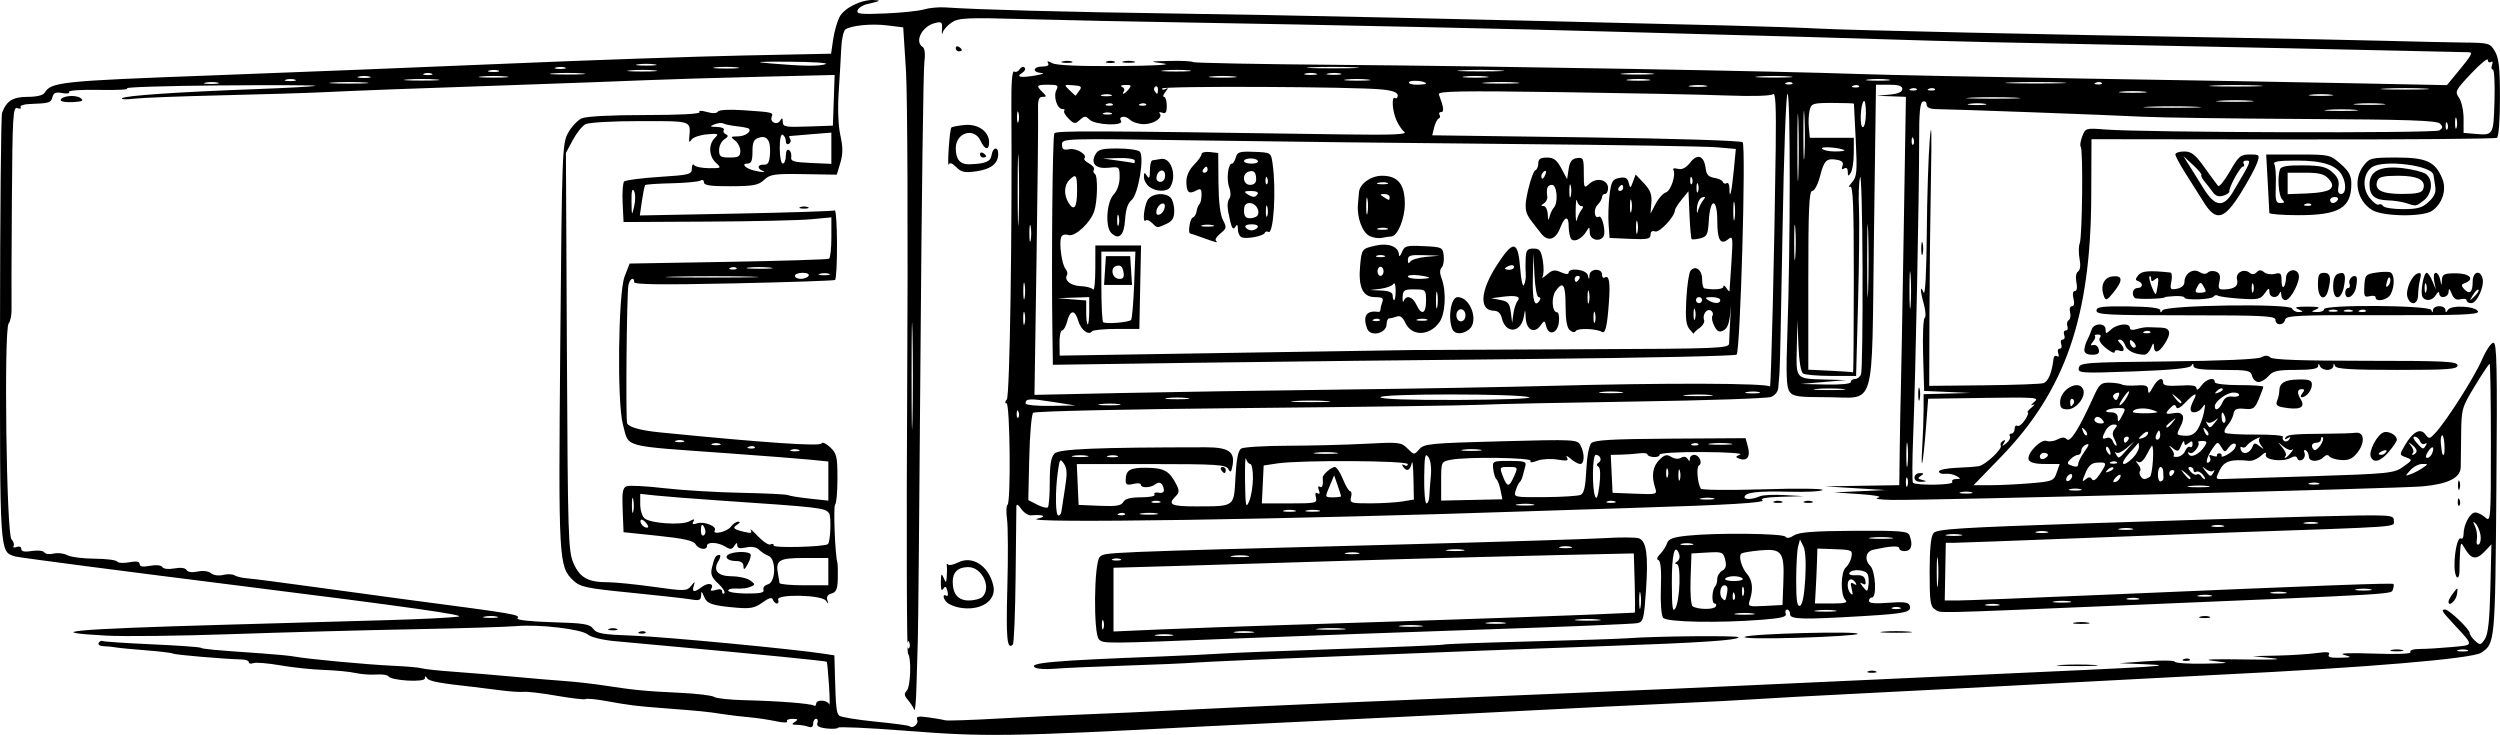 <?xml version="1.0" encoding="UTF-8" standalone="no"?>
<!-- Created with Inkscape (http://www.inkscape.org/) -->

<svg
   xmlns:dc="http://purl.org/dc/elements/1.1/"
   xmlns:cc="http://creativecommons.org/ns#"
   xmlns:rdf="http://www.w3.org/1999/02/22-rdf-syntax-ns#"
   xmlns:svg="http://www.w3.org/2000/svg"
   xmlns="http://www.w3.org/2000/svg"
   xmlns:sodipodi="http://sodipodi.sourceforge.net/DTD/sodipodi-0.dtd"
   xmlns:inkscape="http://www.inkscape.org/namespaces/inkscape"
   width="218.023mm"
   height="64.087mm"
   viewBox="0 0 218.023 64.087"
   version="1.1"
   id="svg1524"
   inkscape:version="0.92.2 2405546, 2018-03-11"
   sodipodi:docname="dtco3.svg">
  <defs
     id="defs1518" />
  <sodipodi:namedview
     id="base"
     pagecolor="#ffffff"
     bordercolor="#666666"
     borderopacity="1.0"
     inkscape:pageopacity="0.0"
     inkscape:pageshadow="2"
     inkscape:zoom="0.98994949"
     inkscape:cx="474.96016"
     inkscape:cy="191.17144"
     inkscape:document-units="mm"
     inkscape:current-layer="layer1"
     showgrid="false"
     inkscape:window-width="1600"
     inkscape:window-height="873"
     inkscape:window-x="0"
     inkscape:window-y="27"
     inkscape:window-maximized="1"
     fit-margin-top="0"
     fit-margin-left="0"
     fit-margin-right="0"
     fit-margin-bottom="0" />
  <g
     inkscape:label="Layer 1"
     inkscape:groupmode="layer"
     id="layer1"
     transform="translate(16.889,-53.05)">
    <path
       style="fill:#000000;stroke-width:0.265"
       d="m 62.095,116.776 c -3.201,-0.246 -5.852,-0.366 -5.891,-0.268 -0.039,0.099 -0.493,0.13 -1.009,0.07 -0.664,-0.077 -0.897,-0.217 -0.798,-0.476 0.077,-0.201 0.025,-0.366 -0.116,-0.366 -0.141,0 -0.256,0.191 -0.256,0.425 0,0.279 -0.144,0.37 -0.419,0.265 -0.23,-0.088 -0.677,-0.162 -0.992,-0.165 -0.467,-0.003 -0.5,-0.052 -0.177,-0.261 0.319,-0.206 0.277,-0.257 -0.214,-0.261 -0.336,-0.002 -0.548,0.098 -0.47,0.224 0.077,0.125 -0.362,0.119 -0.977,-0.015 -0.615,-0.133 -1.653,-0.289 -2.308,-0.345 -0.655,-0.056 -1.726,-0.185 -2.381,-0.285 -1.395,-0.214 -1.705,-0.245 -5.027,-0.502 -2.605,-0.201 -2.886,-0.236 -5.266,-0.66 -0.786,-0.14 -1.514,-0.202 -1.617,-0.139 -0.103,0.064 -1.231,-0.066 -2.506,-0.289 -1.275,-0.223 -2.571,-0.377 -2.881,-0.343 -0.309,0.034 -1.217,-0.026 -2.018,-0.133 -0.8,-0.107 -1.872,-0.24 -2.381,-0.296 -2.966,-0.324 -3.857,-0.492 -4.031,-0.76 -0.141,-0.216 -0.196,-0.211 -0.198,0.019 -0.005,0.365 -2.944,0.195 -3.178,-0.184 -0.076,-0.122 -0.553,-0.193 -1.061,-0.156 -0.508,0.036 -1.334,-0.026 -1.836,-0.138 -0.502,-0.112 -1.735,-0.231 -2.741,-0.263 -1.006,-0.033 -2.713,-0.213 -3.794,-0.401 -1.081,-0.188 -2.139,-0.275 -2.352,-0.193 -0.213,0.082 -0.387,0.047 -0.387,-0.078 0,-0.125 -0.268,-0.233 -0.595,-0.24 -1.496,-0.034 -5.837,-0.403 -6.013,-0.512 -0.107,-0.066 -1.177,-0.196 -2.376,-0.288 -1.199,-0.092 -2.377,-0.205 -2.618,-0.252 -0.24,-0.047 -0.712,-0.094 -1.048,-0.105 -0.343,-0.011 -0.538,-0.138 -0.445,-0.289 0.091,-0.148 0.247,-0.222 0.346,-0.164 0.099,0.058 2.021,0.187 4.27,0.287 2.25,0.1 4.176,0.236 4.281,0.301 0.188,0.116 1.187,0.208 5.387,0.496 1.164,0.08 2.414,0.202 2.778,0.271 1.121,0.214 6.368,0.704 8.6,0.803 1.165,0.052 2.296,0.151 2.514,0.222 0.218,0.07 1.467,0.205 2.777,0.298 1.31,0.093 3.631,0.286 5.159,0.428 1.528,0.142 3.552,0.314 4.498,0.381 0.946,0.067 2.494,0.241 3.44,0.387 2.658,0.408 3.624,0.502 6.57,0.638 1.504,0.069 2.873,0.232 3.043,0.36 0.17,0.129 1.38,0.259 2.69,0.29 2.874,0.067 5.721,0.287 6.008,0.464 0.115,0.071 0.21,0.004 0.21,-0.151 0,-0.395 0.989,-0.35 1.132,0.051 0.065,0.182 0.059,-0.562 -0.012,-1.654 -0.071,-1.091 -0.16,-2.02 -0.197,-2.064 -0.06,-0.071 -6.14,-0.673 -13.887,-1.375 -1.528,-0.138 -3.612,-0.329 -4.63,-0.424 -1.038,-0.097 -2.051,-0.346 -2.305,-0.568 -0.551,-0.482 -4.267,-0.918 -6.293,-0.739 -0.8,0.071 -4.908,0.194 -9.128,0.275 -4.22,0.08 -11.296,0.272 -15.725,0.425 -4.428,0.153 -9.299,0.212 -10.822,0.129 -5.841,-0.316 -3.054,-0.573 10.275,-0.95 5.457,-0.154 12.005,-0.34 14.552,-0.413 2.547,-0.073 5.166,-0.204 5.821,-0.292 0.857,-0.115 -4.313,-0.849 -18.458,-2.621 -10.807,-1.354 -19.888,-2.537 -20.182,-2.631 -1.356,-0.43 -1.327,0.006 -1.317,-19.79 0.005,-10.126 0.086,-18.626 0.179,-18.888 0.372,-1.046 0.941,-1.403 2.234,-1.403 0.786,0 1.349,-0.136 1.48,-0.358 0.551,-0.933 1.433,-1.025 14.342,-1.503 7.072,-0.262 18.751,-0.727 25.954,-1.034 7.203,-0.307 16.515,-0.628 20.692,-0.713 l 7.595,-0.155 0.178,-1.227 c 0.098,-0.675 0.344,-1.554 0.547,-1.954 0.402,-0.793 1.868,-1.534 2.968,-1.501 0.732,0.022 0.615,0.099 -0.532,0.351 -0.384,0.084 -0.765,0.328 -0.847,0.541 -0.126,0.328 0.244,0.371 2.418,0.28 1.412,-0.059 2.932,-0.218 3.378,-0.353 0.446,-0.135 1.28,-0.213 1.852,-0.174 2.901,0.199 10.586,0.403 20.091,0.534 9.044,0.125 24.717,0.465 48.154,1.044 3.056,0.076 6.687,0.199 8.07,0.274 2.538,0.137 19.663,0.514 35.983,0.792 4.875,0.083 10.905,0.206 13.399,0.273 2.495,0.067 5.541,0.133 6.77,0.147 2.158,0.023 2.25,0.05 2.674,0.768 0.347,0.587 0.439,1.445 0.439,4.061 0,1.931 -0.111,3.385 -0.265,3.481 -0.146,0.09 -8.161,0.154 -17.811,0.141 l -17.546,-0.022 -0.021,4.967 c -0.043,10.54 -2.266,16.954 -7.882,22.751 l -2.381,2.458 1.481,-2.7e-4 c 0.815,-1.7e-4 2.387,-0.077 3.493,-0.17 1.913,-0.162 2.025,-0.207 2.275,-0.926 l 0.264,-0.756 h -1.281 c -0.863,0 -1.328,-0.123 -1.425,-0.376 -0.2,-0.52 1.061,-1.83 1.572,-1.634 0.223,0.086 0.648,0.026 0.944,-0.132 0.385,-0.206 0.62,-0.207 0.823,-0.003 0.291,0.291 1.071,-0.959 2.322,-3.723 0.499,-1.103 0.652,-1.237 1.396,-1.222 0.459,0.009 0.951,0.084 1.092,0.166 0.141,0.082 0.707,0.117 1.257,0.077 0.815,-0.059 1.002,0.017 1.01,0.411 0.008,0.365 0.107,0.306 0.405,-0.244 0.41,-0.755 0.907,-0.973 0.907,-0.397 -2.6e-4,0.236 0.419,0.305 1.455,0.24 1.072,-0.067 1.456,0.001 1.456,0.257 0,0.191 0.185,0.083 0.412,-0.24 0.418,-0.597 1.176,-0.806 1.176,-0.323 0,0.154 0.882,0.265 2.117,0.265 1.164,0 2.117,0.063 2.117,0.141 0,0.077 -0.176,0.562 -0.391,1.076 -0.348,0.832 -0.485,0.926 -1.249,0.851 -0.685,-0.067 -0.879,0.023 -0.959,0.445 -0.056,0.291 -0.287,0.738 -0.513,0.994 -0.227,0.256 -0.331,0.546 -0.231,0.646 0.1,0.1 1.308,0.172 2.685,0.161 1.377,-0.011 2.444,0.077 2.371,0.196 -0.073,0.119 -0.021,0.285 0.117,0.37 0.138,0.085 0.337,0.015 0.442,-0.155 0.128,-0.207 0.076,-0.238 -0.155,-0.096 -0.22,0.136 -0.282,0.11 -0.171,-0.07 0.152,-0.246 0.74,-0.3 3.478,-0.318 1.351,-0.009 2.159,-0.035 2.646,-0.086 0.745,-0.078 0.818,0.865 0.134,1.735 -0.417,0.53 -0.758,0.687 -1.401,0.646 -0.467,-0.03 -0.934,-0.173 -1.037,-0.317 -0.12,-0.168 -0.306,-0.144 -0.516,0.066 -0.449,0.449 -1.281,0.415 -1.281,-0.053 0,-0.21 -0.118,-0.454 -0.262,-0.543 -0.146,-0.09 -0.197,0.008 -0.114,0.222 0.081,0.211 -0.003,0.476 -0.186,0.59 -0.189,0.117 -0.378,0.072 -0.436,-0.103 -0.072,-0.216 -0.25,-0.231 -0.591,-0.048 -0.713,0.382 -2.268,0.183 -2.162,-0.276 0.061,-0.264 -0.067,-0.233 -0.44,0.105 -0.289,0.262 -0.745,0.453 -1.012,0.425 -1.582,-0.166 -2.171,0.019 -2.563,0.804 -0.379,0.76 -0.372,0.793 0.179,0.784 0.316,-0.005 3.817,-0.115 7.78,-0.243 6.858,-0.222 7.245,-0.262 8.043,-0.83 0.825,-0.588 0.829,-0.6 0.245,-0.816 -0.588,-0.218 -0.589,-0.225 -0.105,-1.051 0.696,-1.188 1.352,-1.54 1.785,-0.959 0.318,0.428 0.376,0.419 0.885,-0.132 0.982,-1.063 3.406,-4.875 4.058,-6.382 0.351,-0.811 0.801,-1.477 0.998,-1.48 0.299,-0.004 0.342,2.131 0.256,12.762 -0.109,13.413 -0.115,13.482 -1.332,14.279 -0.796,0.521 -10.069,1.299 -22.831,1.916 -1.892,0.091 -7.726,0.398 -12.965,0.681 -5.239,0.283 -13.156,0.695 -17.595,0.916 -4.438,0.221 -8.844,0.459 -9.79,0.53 -0.946,0.071 -4.399,0.25 -7.673,0.397 -3.274,0.147 -8.156,0.386 -10.848,0.531 -2.692,0.144 -9.836,0.498 -15.875,0.785 -6.039,0.288 -12.171,0.585 -13.626,0.661 -17.399,0.905 -19.122,0.93 -26.194,0.387 z m 1.01,-0.938 c -0.12,-0.313 0.066,-0.353 1.009,-0.221 0.636,0.089 1.29,0.203 1.454,0.252 0.164,0.049 2.307,-0.024 4.763,-0.163 2.455,-0.139 5.893,-0.303 7.639,-0.365 1.746,-0.062 5.616,-0.238 8.599,-0.391 5.613,-0.287 16.815,-0.773 33.734,-1.465 5.384,-0.22 12.171,-0.515 15.081,-0.656 2.91,-0.141 12.019,-0.558 20.241,-0.927 16.449,-0.738 17.512,-0.806 14.42,-0.929 l -2.117,-0.084 2.381,-0.172 c 1.31,-0.094 2.421,-0.076 2.469,0.042 0.049,0.117 1.18,0.194 2.514,0.169 2.392,-0.044 2.404,-0.047 0.838,-0.242 -1.042,-0.129 -0.133,-0.173 2.646,-0.127 2.589,0.043 3.565,5.3e-4 2.514,-0.11 l -1.72,-0.18 2.146,-0.046 c 1.18,-0.025 2.717,-0.124 3.415,-0.22 0.929,-0.127 1.218,-0.092 1.08,0.132 -0.133,0.215 0.149,0.297 0.951,0.275 1.089,-0.03 1.104,-0.041 0.346,-0.256 -0.491,-0.139 0.499,-0.179 2.592,-0.106 2.178,0.076 3.329,0.026 3.226,-0.141 -0.094,-0.152 0.256,-0.261 0.847,-0.262 0.554,-10e-4 1.801,-0.077 2.77,-0.168 1.96,-0.185 1.95,-0.06 0.156,-1.997 -1.056,-1.14 -1.133,-1.272 -0.746,-1.272 0.336,0 2.135,1.72 2.135,2.041 0,0.142 0.212,0.451 0.472,0.686 0.438,0.396 0.5,0.385 0.857,-0.157 0.279,-0.424 0.41,-1.637 0.476,-4.421 l 0.092,-3.836 -0.562,0.595 c -0.77,0.816 -1.208,0.736 -1.813,-0.331 -0.271,-0.477 -0.306,-0.438 -0.357,0.397 -0.031,0.509 -0.054,1.249 -0.051,1.643 0.003,0.394 -0.094,0.655 -0.216,0.58 -0.122,-0.075 -0.222,-0.532 -0.222,-1.014 0,-1.292 0.295,-2.543 0.561,-2.379 0.128,0.079 0.232,-0.096 0.232,-0.389 0,-0.823 0.57,-1.88 1.014,-1.88 0.22,0 0.617,0.197 0.884,0.438 0.468,0.423 0.484,0.205 0.484,-6.482 0,-3.806 -0.051,-6.92 -0.112,-6.92 -0.062,0 -0.64,0.869 -1.285,1.931 -1.133,1.866 -1.173,2.006 -1.195,4.167 -0.013,1.23 -0.03,2.538 -0.038,2.907 -0.021,0.938 -1.085,1.476 -3.323,1.682 -2.002,0.184 -43.25,1.237 -46.302,1.181 -1.046,-0.019 -1.564,-0.103 -1.191,-0.193 0.399,-0.096 -0.23,-0.22 -1.587,-0.312 l -2.249,-0.152 2.249,-0.101 2.249,-0.101 -2.646,-0.162 -2.646,-0.162 3.241,-0.051 3.241,-0.051 0.043,-3.373 c 0.024,-1.855 0.065,-4.028 0.092,-4.829 0.026,-0.8 0.137,-6.902 0.246,-13.56 l 0.198,-12.105 -1.281,-0.046 -1.281,-0.046 1.124,-0.101 c 0.756,-0.068 1.124,-0.226 1.124,-0.483 0,-0.274 -0.324,-0.382 -1.148,-0.382 h -1.148 l -0.177,13.163 c -0.21,15.637 0.246,14.089 -4.156,14.089 -2.495,0 -2.911,-0.064 -3.212,-0.492 -0.269,-0.383 -0.309,-1.54 -0.179,-5.226 0.263,-7.463 0.269,-20.74 0.009,-20.74 -0.129,0 -0.323,5.295 -0.432,11.84 -0.109,6.512 -0.229,12.138 -0.268,12.502 -0.038,0.364 -0.085,0.932 -0.104,1.263 -0.021,0.365 -0.273,0.693 -0.641,0.833 -0.334,0.127 -5.662,0.306 -11.84,0.399 -6.178,0.092 -12.245,0.219 -13.482,0.282 -1.237,0.063 -10.464,0.192 -20.505,0.286 -10.351,0.097 -18.368,0.276 -18.514,0.413 -0.142,0.133 -0.295,1.9 -0.341,3.927 l -0.084,3.686 0.771,0.398 c 0.424,0.219 0.845,0.324 0.936,0.233 0.091,-0.091 0.166,-1.09 0.166,-2.22 0,-1.514 0.109,-2.163 0.416,-2.469 0.403,-0.403 3.637,-0.537 13.166,-0.546 2.026,-0.002 2.588,0.385 2.352,1.619 -0.109,0.572 -0.175,0.619 -0.37,0.269 -0.208,-0.372 -1.044,-0.425 -6.722,-0.425 h -6.484 l 0.078,1.781 0.078,1.781 1.834,0.079 c 1.44,0.062 1.884,-0.009 2.064,-0.331 0.16,-0.285 0.633,-0.41 1.555,-0.41 0.767,0 1.26,-0.106 1.17,-0.251 -0.085,-0.138 0.074,-0.207 0.355,-0.153 0.322,0.062 0.49,-0.037 0.456,-0.271 -0.084,-0.571 -0.376,-0.75 -0.747,-0.458 -0.408,0.322 -1.263,0.339 -1.263,0.025 0,-0.124 -0.298,-0.151 -0.661,-0.059 -0.529,0.133 -0.661,0.067 -0.657,-0.326 0.007,-0.893 0.363,-1.103 1.845,-1.083 1.514,0.02 1.961,0.271 2.571,1.448 0.278,0.535 0.268,0.711 -0.059,1.038 -0.726,0.726 -0.404,0.884 1.79,0.881 3.4,-0.006 3.289,0.076 3.427,-2.554 0.082,-1.555 0.234,-2.322 0.495,-2.487 0.207,-0.131 2.044,-0.242 4.081,-0.247 2.037,-0.005 5.086,-0.083 6.776,-0.173 2.921,-0.157 3.1,-0.137 3.651,0.414 0.573,0.573 0.584,0.574 1.029,0.063 0.416,-0.477 0.956,-0.53 7.112,-0.692 6.485,-0.171 6.669,-0.162 6.945,0.354 0.376,0.703 0.361,1.623 -0.026,1.623 -0.17,0 -0.548,-0.208 -0.839,-0.463 -0.291,-0.255 -0.434,-0.301 -0.318,-0.103 0.17,0.289 0.007,0.325 -0.826,0.184 -0.571,-0.096 -1.366,-0.05 -1.768,0.103 -0.466,0.177 -0.672,0.182 -0.568,0.014 0.182,-0.295 -5.59,-0.376 -6.979,-0.098 -0.823,0.165 -0.827,0.174 -0.827,1.861 v 1.696 l 2.669,-0.057 2.669,-0.057 -0.16,-0.8 c -0.088,-0.44 -0.248,-0.865 -0.355,-0.945 -0.107,-0.08 -0.233,-0.473 -0.28,-0.873 -0.083,-0.718 -0.065,-0.728 1.421,-0.728 1.307,0 1.488,0.061 1.374,0.463 -0.072,0.255 -0.175,0.642 -0.229,0.86 -0.054,0.218 -0.172,0.456 -0.261,0.529 -0.089,0.073 -0.246,0.4 -0.349,0.728 -0.185,0.592 -0.169,0.595 2.544,0.577 1.501,-0.01 2.908,-0.1 3.127,-0.198 0.289,-0.131 0.421,-0.721 0.487,-2.164 0.052,-1.144 0.235,-2.135 0.432,-2.341 0.266,-0.278 1.791,-0.365 6.9,-0.397 l 6.558,-0.041 0.212,0.783 c 0.23,0.852 -0.095,1.264 -0.787,0.998 -0.329,-0.126 -0.31,-0.19 0.108,-0.354 0.28,-0.11 -1.187,-0.208 -3.26,-0.218 -2.184,-0.011 -3.77,0.086 -3.77,0.23 0,0.136 -0.238,0.23 -0.529,0.208 -0.291,-0.022 -0.529,-0.125 -0.529,-0.23 0,-0.105 -0.327,-0.147 -0.728,-0.094 -0.4,0.053 -1.12,0.104 -1.6,0.114 l -0.873,0.018 0.079,1.654 0.079,1.654 1.952,0.078 c 1.931,0.078 1.95,0.072 1.756,-0.529 -0.334,-1.035 -0.211,-1.841 0.37,-2.422 0.453,-0.453 0.649,-0.501 1.042,-0.256 0.286,0.179 0.633,0.21 0.85,0.076 0.225,-0.139 0.444,-0.104 0.568,0.09 0.154,0.242 0.202,0.238 0.205,-0.014 0.002,-0.182 0.17,-0.331 0.373,-0.331 0.449,0 0.766,0.716 0.413,0.934 -0.239,0.148 -0.122,1.545 0.169,2.017 0.074,0.119 2.539,0.142 5.479,0.052 2.94,-0.091 5.25,-0.064 5.134,0.06 -0.116,0.124 -1.457,0.193 -2.981,0.152 -2.738,-0.072 -3.82,0.062 -3.82,0.471 0,0.244 0.734,0.201 1.351,-0.08 0.234,-0.106 1.186,-0.151 2.117,-0.098 l 1.692,0.095 -1.984,0.055 c -1.24,0.034 -1.849,0.141 -1.623,0.284 0.369,0.234 -2.836,0.426 -11.474,0.69 -2.474,0.075 -6.165,0.194 -8.202,0.264 -21.682,0.743 -45.64,1.107 -43.524,0.661 0.879,-0.185 0.474,-0.385 -0.571,-0.282 -0.242,0.024 -0.629,-0.227 -0.86,-0.558 -0.278,-0.397 -0.423,-0.469 -0.426,-0.211 -0.003,0.214 -0.033,2.969 -0.066,6.122 -0.033,3.153 -0.142,5.814 -0.241,5.913 -0.504,0.504 -0.602,-0.496 -0.481,-4.94 0.073,-2.67 0.061,-5.365 -0.026,-5.988 -0.087,-0.624 -0.068,-1.189 0.041,-1.257 0.304,-0.188 0.219,-8.854 -0.086,-8.854 -0.155,0 -0.143,-0.139 0.028,-0.345 0.256,-0.309 0.472,-14.338 0.394,-25.645 -0.014,-1.982 0.073,-3.046 0.24,-2.943 0.144,0.089 0.361,9e-4 0.482,-0.195 0.121,-0.196 0.313,-0.265 0.426,-0.152 0.113,0.113 0.033,0.311 -0.176,0.441 -0.613,0.379 -0.221,0.477 1.058,0.264 0.655,-0.109 0.923,-0.213 0.595,-0.231 -0.827,-0.046 -0.751,-0.562 0.082,-0.562 0.425,0 0.61,-0.108 0.497,-0.291 -0.131,-0.212 -0.031,-0.212 0.364,0 0.351,0.188 2.402,0.276 5.787,0.249 3.183,-0.025 4.723,-0.113 3.92,-0.223 -1.307,-0.179 -1.3,-0.182 0.551,-0.223 1.031,-0.023 1.938,0.022 2.016,0.1 0.078,0.078 5.843,0.187 12.81,0.243 13.165,0.105 38.68,0.555 45.344,0.8 2.11,0.077 10.921,0.256 19.579,0.396 8.658,0.14 19.315,0.327 23.68,0.414 l 7.938,0.159 0.942,-1.143 c 1.219,-1.479 1.35,-1.714 0.964,-1.727 -1.512,-0.049 -28.977,-0.629 -34.98,-0.739 -4.22,-0.077 -9.518,-0.196 -11.774,-0.265 -10.489,-0.32 -13.457,-0.405 -18.389,-0.528 -2.91,-0.073 -7.316,-0.194 -9.79,-0.269 -6.371,-0.194 -25.919,-0.615 -36.38,-0.784 -4.875,-0.079 -11.437,-0.215 -14.582,-0.303 -5.092,-0.143 -5.793,-0.111 -6.4,0.287 -0.375,0.246 -0.733,0.646 -0.795,0.89 -0.062,0.244 -0.09,0.119 -0.063,-0.278 0.046,-0.65 -0.017,-0.704 -0.63,-0.551 -1.111,0.276 -1.79,1.626 -1.048,2.084 0.186,0.115 0.237,0.633 0.14,1.405 -0.085,0.673 -0.234,11.938 -0.331,25.035 -0.097,13.097 -0.203,24.467 -0.235,25.268 -0.032,0.8 -0.084,2.586 -0.116,3.969 -0.032,1.382 -0.124,2.335 -0.204,2.117 -0.08,-0.218 -0.33,-0.608 -0.555,-0.866 -0.314,-0.36 -0.336,-0.542 -0.098,-0.781 0.342,-0.342 0.429,-2.86 0.113,-3.261 -0.109,-0.138 -0.139,-10.788 -0.066,-23.667 0.073,-12.879 0.024,-25.106 -0.108,-27.172 l -0.24,-3.757 -1.363,-0.17 c -1.385,-0.173 -3.128,-0.01 -3.675,0.344 -0.166,0.107 -0.331,0.85 -0.367,1.65 -0.036,0.8 -0.136,2.527 -0.223,3.836 -0.095,1.432 -0.036,2.928 0.147,3.754 0.23,1.039 0.229,1.623 -0.004,2.402 l -0.308,1.029 -2.874,-0.048 c -2.579,-0.043 -2.935,0.009 -3.462,0.5 -0.501,0.466 -0.934,0.549 -2.918,0.556 -1.748,0.006 -2.33,-0.078 -2.33,-0.338 -2.9e-5,-0.194 -0.134,-0.263 -0.305,-0.158 -0.168,0.104 -1.299,0.21 -2.515,0.237 -1.215,0.027 -2.254,0.098 -2.307,0.158 -0.054,0.06 -0.18,0.68 -0.282,1.379 l -0.184,1.27 8.405,-0.162 c 4.623,-0.089 8.489,-0.214 8.593,-0.278 0.103,-0.064 0.193,1.25 0.199,2.92 0.006,1.67 -0.072,3.086 -0.174,3.147 -0.102,0.061 -4.085,0.195 -8.85,0.297 -6.202,0.132 -8.665,0.103 -8.665,-0.104 0,-0.542 -0.415,-0.291 -0.508,0.306 -0.145,0.937 -0.24,11.651 -0.107,11.998 0.129,0.336 1.177,0.627 2.864,0.794 9.116,0.905 13.998,1.238 14.09,0.962 0.051,-0.152 0.384,-0.006 0.74,0.324 0.584,0.542 0.648,0.81 0.648,2.737 0,1.175 -0.09,2.192 -0.199,2.26 -0.171,0.106 -0.014,4.322 0.189,5.068 0.04,0.146 0.058,0.782 0.041,1.414 -0.024,0.898 -0.143,1.179 -0.542,1.283 -0.33,0.086 -0.462,0.288 -0.372,0.571 0.116,0.364 0.094,0.373 -0.133,0.052 -0.363,-0.512 -4.349,-0.588 -4.154,-0.079 0.07,0.182 0.021,0.331 -0.108,0.331 -0.129,0 -0.287,-0.149 -0.351,-0.331 -0.083,-0.236 -0.343,-0.167 -0.911,0.245 -0.651,0.472 -1.052,0.554 -2.221,0.454 -2.179,-0.186 -2.62,-0.335 -2.876,-0.972 -0.2,-0.498 -0.239,-0.512 -0.253,-0.095 -0.014,0.408 -0.164,0.467 -0.877,0.342 -0.473,-0.083 -2.824,-0.345 -5.226,-0.583 -3.921,-0.388 -4.434,-0.497 -5.037,-1.065 -1.281,-1.207 -1.307,-1.688 -1.143,-20.524 0.148,-16.953 0.172,-17.589 0.687,-18.521 0.293,-0.531 0.822,-1.096 1.174,-1.257 0.393,-0.179 2.532,-0.292 5.538,-0.292 2.974,0 4.838,-0.097 4.745,-0.248 -0.094,-0.152 0.155,-0.159 0.642,-0.019 0.491,0.141 0.857,0.129 0.956,-0.032 0.095,-0.154 0.988,-0.204 2.186,-0.123 2.619,0.178 2.659,0.187 2.511,0.571 -0.182,0.474 0.457,0.778 0.73,0.347 0.182,-0.287 0.232,-0.263 0.235,0.109 0.004,0.423 0.238,0.465 2.187,0.397 l 2.183,-0.077 0.077,-2.21 0.077,-2.21 -6.692,0.162 c -3.681,0.089 -8.121,0.223 -9.867,0.298 -1.746,0.075 -6.568,0.253 -10.716,0.395 -10.148,0.348 -14.183,0.499 -17.33,0.65 -1.455,0.07 -5.503,0.193 -8.996,0.273 -3.493,0.081 -6.886,0.213 -7.541,0.294 -0.655,0.081 -1.106,0.062 -1.002,-0.043 0.226,-0.229 4.842,-0.543 11.717,-0.797 2.765,-0.102 5.078,-0.231 5.14,-0.287 0.062,-0.056 -3.711,-0.071 -8.385,-0.033 -4.674,0.038 -8.296,0.154 -8.05,0.258 0.246,0.104 -0.821,0.164 -2.372,0.132 -1.608,-0.033 -2.757,0.044 -2.673,0.18 0.081,0.13 -0.183,0.174 -0.586,0.097 -0.566,-0.108 -0.763,-0.026 -0.864,0.359 -0.129,0.493 -0.265,0.533 -2.028,0.598 -0.495,0.018 -0.833,0.143 -0.75,0.276 0.083,0.134 -0.041,0.17 -0.276,0.08 -0.386,-0.148 -0.432,0.634 -0.483,8.223 -0.031,4.613 -0.044,8.799 -0.029,9.304 0.015,0.504 -0.098,1.068 -0.251,1.253 -0.427,0.515 -0.195,18.355 0.245,18.819 0.183,0.194 0.266,0.46 0.185,0.592 -0.082,0.132 0.036,0.169 0.262,0.083 0.235,-0.09 0.411,-0.017 0.411,0.17 0,0.226 0.285,0.281 0.921,0.178 0.508,-0.083 0.996,-0.029 1.087,0.119 0.091,0.148 0.453,0.197 0.804,0.108 0.351,-0.088 0.887,-0.027 1.192,0.136 0.305,0.163 1.377,0.302 2.383,0.308 1.006,0.006 1.895,0.118 1.975,0.247 0.08,0.13 0.553,0.159 1.051,0.066 0.63,-0.118 0.905,-0.071 0.905,0.154 0,0.225 0.276,0.272 0.905,0.154 0.537,-0.101 0.976,-0.056 1.079,0.111 0.101,0.164 0.538,0.212 1.049,0.117 0.541,-0.102 0.947,-0.048 1.063,0.14 0.115,0.186 0.49,0.237 0.967,0.133 0.465,-0.102 0.934,-0.043 1.162,0.146 0.219,0.182 0.672,0.245 1.06,0.148 0.372,-0.093 0.82,-0.077 0.996,0.037 0.175,0.114 0.676,0.231 1.112,0.262 0.437,0.03 2.937,0.352 5.556,0.716 2.619,0.363 6.191,0.849 7.938,1.08 10.22,1.347 10.279,1.358 10.063,1.707 -0.08,0.13 1.285,0.274 3.054,0.323 2.739,0.076 3.25,0.158 3.554,0.575 0.302,0.413 0.829,0.504 3.484,0.596 2.678,0.093 14.067,1.175 16.688,1.585 l 0.86,0.134 0.046,1.708 c 0.077,2.825 0.128,3.312 0.377,3.551 0.131,0.126 1.538,0.358 3.126,0.516 1.588,0.157 2.94,0.338 3.002,0.401 0.258,0.258 0.812,-0.186 0.676,-0.541 z m 82.929,-4.246 c 0.182,-0.073 0.48,-0.073 0.661,0 0.182,0.073 0.033,0.133 -0.331,0.133 -0.364,0 -0.513,-0.06 -0.331,-0.133 z m -72.65,-0.324 c -0.657,-0.411 1.572,-0.609 10.803,-0.96 2.11,-0.08 4.551,-0.197 5.424,-0.259 0.873,-0.062 5.573,-0.246 10.444,-0.409 4.871,-0.163 8.919,-0.334 8.996,-0.381 0.076,-0.047 3.413,-0.167 7.415,-0.267 4.002,-0.1 7.871,-0.226 8.599,-0.281 2.464,-0.186 9.658,-0.251 9.658,-0.088 -2.7e-4,0.259 -3.298,0.48 -11.377,0.762 -4.147,0.145 -8.969,0.323 -10.716,0.395 -1.746,0.073 -7.818,0.313 -13.494,0.535 -5.675,0.221 -10.974,0.455 -11.774,0.518 -0.8,0.064 -3.598,0.184 -6.218,0.268 -2.619,0.084 -5.358,0.206 -6.085,0.27 -0.728,0.065 -1.481,0.019 -1.675,-0.102 z m 89.46,-0.226 c 0.842,-0.053 2.152,-0.052 2.91,0.001 0.759,0.053 0.07,0.096 -1.531,0.096 -1.601,-5.3e-4 -2.221,-0.044 -1.379,-0.097 z m 10.723,-0.514 c 0.191,-0.076 0.419,-0.067 0.507,0.021 0.088,0.088 -0.068,0.15 -0.347,0.139 -0.308,-0.013 -0.371,-0.075 -0.16,-0.16 z m 18.107,-0.795 c 0.255,-0.067 0.671,-0.067 0.926,0 0.255,0.067 0.046,0.121 -0.463,0.121 -0.509,0 -0.718,-0.054 -0.463,-0.121 z M 78.949,108.804 c -0.493,-0.493 -0.434,-6.672 0.069,-7.175 0.424,-0.424 -0.212,-0.398 26.601,-1.105 8.222,-0.217 16.081,-0.462 17.464,-0.546 1.383,-0.083 2.715,-0.074 2.96,0.02 0.659,0.253 0.823,1.464 0.614,4.531 -0.172,2.518 -0.234,2.753 -0.757,2.866 -0.313,0.068 -6.106,0.309 -12.873,0.535 -6.767,0.226 -16.649,0.585 -21.96,0.796 -11.79,0.469 -11.726,0.469 -12.118,0.077 z m 6.367,-0.398 c -0.325,-0.063 -0.921,-0.064 -1.323,-0.004 -0.402,0.061 -0.136,0.112 0.592,0.114 0.728,0.002 1.057,-0.048 0.731,-0.111 z m 7.008,-0.268 c -0.4,-0.061 -1.055,-0.061 -1.455,0 -0.4,0.061 -0.073,0.11 0.728,0.11 0.8,0 1.128,-0.05 0.728,-0.11 z m -12.988,-0.935 c -0.073,-0.182 -0.133,-0.033 -0.133,0.331 0,0.364 0.06,0.513 0.133,0.331 0.073,-0.182 0.073,-0.48 0,-0.661 z m 16.758,0.325 c 14.86,-0.465 25.704,-0.849 29.577,-1.049 0.042,-0.002 0.042,-1.165 0,-2.584 l -0.076,-2.58 -0.926,0.018 c -6.273,0.124 -18.639,0.444 -24.739,0.64 -4.22,0.136 -10.382,0.324 -13.692,0.419 l -6.019,0.172 v 2.779 2.779 l 3.903,-0.172 c 2.146,-0.094 7.534,-0.285 11.972,-0.424 z m 4.174,0.342 c -0.542,-0.057 -1.494,-0.058 -2.117,-0.002 -0.622,0.056 -0.179,0.102 0.985,0.103 1.164,0.001 1.673,-0.045 1.131,-0.102 z m 6.74,-0.264 c -0.473,-0.059 -1.247,-0.059 -1.72,0 -0.473,0.059 -0.086,0.107 0.86,0.107 0.946,0 1.333,-0.048 0.86,-0.107 z m 7.276,-0.263 c -0.4,-0.061 -1.055,-0.061 -1.455,0 -0.4,0.061 -0.073,0.11 0.728,0.11 0.8,0 1.128,-0.05 0.728,-0.11 z m 8.196,-0.268 c -0.549,-0.057 -1.382,-0.056 -1.852,0.002 -0.47,0.059 -0.021,0.105 0.998,0.104 1.019,-10e-4 1.403,-0.049 0.854,-0.106 z m 3.698,-2.254 c -0.063,-0.327 -0.115,-0.059 -0.115,0.595 0,0.655 0.052,0.923 0.115,0.595 0.063,-0.327 0.063,-0.863 0,-1.191 z m -45.364,-3.019 c -0.182,-0.073 -0.48,-0.073 -0.661,0 -0.182,0.073 -0.033,0.133 0.331,0.133 0.364,0 0.513,-0.06 0.331,-0.133 z m 11.116,-0.276 c -0.325,-0.063 -0.921,-0.064 -1.323,-0.004 -0.402,0.061 -0.136,0.112 0.592,0.114 0.728,0.002 1.057,-0.048 0.731,-0.111 z m 9.657,-0.26 c -0.253,-0.066 -0.729,-0.069 -1.058,-0.005 -0.329,0.063 -0.122,0.117 0.46,0.12 0.582,0.003 0.851,-0.049 0.598,-0.115 z m 9.129,-0.269 c -0.325,-0.063 -0.921,-0.064 -1.323,-0.004 -0.402,0.061 -0.136,0.112 0.592,0.114 0.728,0.002 1.057,-0.048 0.731,-0.111 z m 9.389,-0.261 c -0.255,-0.067 -0.671,-0.067 -0.926,0 -0.255,0.067 -0.046,0.121 0.463,0.121 0.509,0 0.718,-0.054 0.463,-0.121 z m 15.166,7.851 c 0.494,-0.278 10.147,-0.522 9.846,-0.25 -0.114,0.103 -2.47,0.254 -5.235,0.336 -2.963,0.087 -4.856,0.052 -4.611,-0.086 z m -96.377,-0.441 c 0.191,-0.076 0.419,-0.067 0.507,0.021 0.088,0.088 -0.068,0.15 -0.347,0.139 -0.308,-0.013 -0.371,-0.075 -0.16,-0.16 z m 108.463,-0.013 c 0.618,-0.056 1.631,-0.056 2.249,0 0.618,0.056 0.112,0.101 -1.124,0.101 -1.237,0 -1.743,-0.046 -1.124,-0.101 z M 36.232,107.888 c 0.182,-0.073 0.48,-0.073 0.661,0 0.182,0.073 0.033,0.133 -0.331,0.133 -0.364,0 -0.513,-0.06 -0.331,-0.133 z m 127.794,-0.541 c 0.327,-0.063 0.863,-0.063 1.191,0 0.327,0.063 0.059,0.115 -0.595,0.115 -0.655,0 -0.923,-0.052 -0.595,-0.115 z m -35.87,-0.418 c -0.167,-0.201 -0.248,-1.275 -0.2,-2.635 0.054,-1.513 -0.018,-2.329 -0.211,-2.393 -0.185,-0.062 -0.129,-0.262 0.15,-0.541 0.244,-0.244 0.513,-0.664 0.599,-0.934 0.121,-0.38 0.522,-0.529 1.776,-0.66 2.533,-0.265 8.371,-0.202 8.552,0.092 0.101,0.163 0.381,0.12 0.743,-0.114 0.442,-0.285 1.703,-0.382 5.246,-0.403 4.066,-0.024 4.686,0.028 4.829,0.4 0.31,0.807 0.171,1.329 -0.365,1.37 -0.291,0.022 -0.529,-0.085 -0.529,-0.237 0,-0.254 -0.725,-0.218 -2.249,0.113 -0.676,0.147 -0.821,0.869 -0.284,1.406 0.462,0.462 0.589,2.76 0.152,2.76 -0.146,0 -0.265,0.135 -0.265,0.301 0,0.208 0.527,0.258 1.704,0.164 1.283,-0.103 1.737,-0.049 1.841,0.22 0.226,0.59 -0.307,0.717 -3.921,0.933 -5.454,0.326 -6.503,0.3 -6.503,-0.162 0,-0.218 -0.115,-0.397 -0.256,-0.397 -0.141,0 -0.195,0.161 -0.119,0.357 0.105,0.274 -0.373,0.396 -2.059,0.528 -3.837,0.299 -8.317,0.213 -8.631,-0.166 z m 7.824,-0.379 c -0.4,-0.061 -1.055,-0.061 -1.455,0 -0.4,0.061 -0.073,0.11 0.728,0.11 0.8,0 1.128,-0.05 0.728,-0.11 z m -6.401,-2.655 c 0.025,-1.05 -0.067,-1.655 -0.252,-1.658 -0.175,-0.002 -0.155,-0.091 0.048,-0.22 0.187,-0.119 0.264,-0.414 0.171,-0.656 -0.387,-1.008 -0.642,0.019 -0.635,2.549 0.007,2.19 0.066,2.597 0.318,2.167 0.171,-0.291 0.328,-1.273 0.35,-2.183 z m 13.55,2.391 c -0.398,-0.06 -1.112,-0.062 -1.587,-0.003 -0.476,0.059 -0.15,0.108 0.723,0.11 0.873,0.002 1.262,-0.047 0.865,-0.107 z m -10.391,-0.337 c 0.091,-0.147 0.047,-0.267 -0.097,-0.267 -0.281,0 -0.237,-1.208 0.055,-1.5 0.097,-0.097 0.176,-0.388 0.176,-0.648 0,-0.26 0.195,-0.581 0.434,-0.715 0.316,-0.177 0.386,-0.437 0.256,-0.953 -0.168,-0.671 -0.254,-0.705 -1.559,-0.63 l -1.381,0.08 -0.077,2.226 c -0.045,1.291 0.034,2.295 0.188,2.39 0.46,0.284 1.832,0.296 2.005,0.017 z m 16.075,0.086 c -0.182,-0.073 -0.48,-0.073 -0.661,0 -0.182,0.073 -0.033,0.133 0.331,0.133 0.364,0 0.513,-0.06 0.331,-0.133 z m -10.175,-2.28 c 0.097,-2.584 -0.135,-2.888 -2.065,-2.704 -0.752,0.072 -1.464,0.19 -1.583,0.264 -0.297,0.184 -0.015,1.222 0.491,1.805 0.459,0.529 0.541,1.307 0.237,2.243 -0.192,0.593 -0.158,0.606 1.322,0.529 l 1.52,-0.079 z m 1.907,-0.231 c 0.082,-1.396 0.02,-2.471 -0.164,-2.838 l -0.296,-0.591 -0.163,0.61 c -0.09,0.335 -0.165,1.661 -0.167,2.947 -0.003,1.753 0.079,2.31 0.327,2.228 0.215,-0.071 0.377,-0.893 0.463,-2.356 z m 3.493,1.839 c -0.438,-0.438 -0.402,-2.458 0.05,-2.833 0.202,-0.168 0.42,-0.58 0.484,-0.917 0.11,-0.578 0.032,-0.615 -1.426,-0.667 l -1.543,-0.056 -0.035,1.138 c -0.019,0.626 -0.067,1.704 -0.107,2.395 l -0.072,1.257 h 1.482 c 1.153,0 1.412,-0.071 1.165,-0.318 z M 133.73,104.756 c 0.085,-0.444 0.008,-0.661 -0.234,-0.661 -0.369,0 -0.501,0.829 -0.184,1.147 0.26,0.26 0.28,0.237 0.418,-0.485 z m 0.645,0.083 c -0.085,-0.211 -0.147,-0.148 -0.16,0.16 -0.011,0.279 0.051,0.435 0.139,0.347 0.088,-0.088 0.097,-0.316 0.021,-0.507 z m 0.788,-0.546 c -0.073,-0.182 -0.133,-0.033 -0.133,0.331 0,0.364 0.06,0.513 0.133,0.331 0.073,-0.182 0.073,-0.48 0,-0.661 z m 9.416,0.025 c -0.111,-0.425 -0.061,-0.516 0.198,-0.356 0.23,0.142 0.283,0.111 0.158,-0.091 -0.289,-0.467 -0.687,-0.363 -0.687,0.18 0,0.418 0.209,0.838 0.416,0.838 0.035,0 -0.004,-0.257 -0.086,-0.571 z m 1.419,-1.169 c -0.162,-0.421 -1.367,-0.517 -1.607,-0.129 -0.085,0.137 0.172,0.226 0.569,0.198 0.518,-0.036 0.752,0.09 0.825,0.444 0.074,0.357 0.003,0.435 -0.254,0.28 -0.253,-0.152 -0.241,-0.072 0.041,0.277 0.382,0.473 0.4,0.469 0.484,-0.101 0.048,-0.326 0.022,-0.762 -0.058,-0.97 z m -10.91,0.363 c -0.072,-0.116 -0.414,-0.212 -0.761,-0.212 -0.347,0 -0.689,0.095 -0.761,0.212 -0.072,0.116 0.271,0.212 0.761,0.212 0.491,0 0.833,-0.095 0.761,-0.212 z m -4.399,-3.04 c -0.255,-0.067 -0.671,-0.067 -0.926,0 -0.255,0.067 -0.046,0.121 0.463,0.121 0.509,0 0.718,-0.054 0.463,-0.121 z m 17.33,-0.538 c -0.473,-0.059 -1.247,-0.059 -1.72,0 -0.473,0.059 -0.086,0.107 0.86,0.107 0.946,0 1.333,-0.048 0.86,-0.107 z m 26.993,6.887 c 0.257,-0.067 0.615,-0.063 0.794,0.01 0.179,0.072 -0.032,0.127 -0.468,0.122 -0.437,-0.005 -0.583,-0.065 -0.326,-0.132 z m -23.156,-0.632 c -0.398,-0.232 -0.463,-0.691 -0.463,-3.249 0,-1.985 0.11,-3.118 0.331,-3.395 0.284,-0.357 2.174,-0.478 13.295,-0.852 7.131,-0.24 16.09,-0.511 19.91,-0.603 6.836,-0.164 6.945,-0.158 6.945,0.366 0,0.581 1.011,0.507 -14.023,1.023 -2.256,0.077 -8.506,0.314 -13.891,0.525 -5.384,0.211 -10.097,0.384 -10.474,0.385 l -0.684,0.001 -0.046,2.514 -0.046,2.514 1.127,8e-4 c 0.62,5.3e-4 6.664,-0.237 13.43,-0.527 18.575,-0.796 24.464,-1.015 24.573,-0.913 0.054,0.051 0.033,0.264 -0.047,0.473 -0.166,0.432 0.906,0.368 -22.938,1.368 -17.994,0.754 -16.4,0.719 -16.999,0.37 z m 5.559,-0.425 c -0.253,-0.066 -0.729,-0.069 -1.058,-0.005 -0.329,0.063 -0.122,0.117 0.46,0.12 0.582,0.003 0.851,-0.049 0.598,-0.115 z m 6.218,-0.269 c -0.325,-0.063 -0.921,-0.064 -1.323,-0.004 -0.402,0.061 -0.136,0.112 0.592,0.114 0.728,0.002 1.057,-0.048 0.731,-0.111 z m 5.949,-0.261 c -0.255,-0.067 -0.671,-0.067 -0.926,0 -0.255,0.067 -0.046,0.121 0.463,0.121 0.509,0 0.718,-0.054 0.463,-0.121 z m 6.353,-0.264 c -0.253,-0.066 -0.729,-0.069 -1.058,-0.005 -0.329,0.063 -0.122,0.117 0.46,0.12 0.582,0.003 0.851,-0.049 0.598,-0.115 z m -23.82,-3.052 c -0.056,-0.622 -0.102,-0.179 -0.103,0.985 -0.001,1.164 0.045,1.673 0.102,1.131 0.057,-0.542 0.058,-1.494 0.002,-2.117 z m 30.299,2.783 c -0.327,-0.063 -0.863,-0.063 -1.191,0 -0.327,0.063 -0.059,0.115 0.595,0.115 0.655,0 0.923,-0.052 0.595,-0.115 z m 7.408,-0.265 c -0.327,-0.063 -0.863,-0.063 -1.191,0 -0.327,0.063 -0.059,0.115 0.595,0.115 0.655,0 0.923,-0.052 0.595,-0.115 z m -35.719,-4.763 c -0.327,-0.063 -0.863,-0.063 -1.191,0 -0.327,0.063 -0.059,0.115 0.595,0.115 0.655,0 0.923,-0.052 0.595,-0.115 z m 7.541,-0.26 c -0.255,-0.067 -0.671,-0.067 -0.926,0 -0.255,0.067 -0.046,0.121 0.463,0.121 0.509,0 0.718,-0.054 0.463,-0.121 z m 7.411,-0.264 c -0.253,-0.066 -0.729,-0.069 -1.058,-0.005 -0.329,0.063 -0.122,0.117 0.46,0.12 0.582,0.003 0.851,-0.049 0.598,-0.115 z m 7.934,-0.265 c -0.255,-0.067 -0.671,-0.067 -0.926,0 -0.255,0.067 -0.046,0.121 0.463,0.121 0.509,0 0.718,-0.054 0.463,-0.121 z m 8.205,-0.264 c -0.253,-0.066 -0.729,-0.069 -1.058,-0.005 -0.329,0.063 -0.122,0.117 0.46,0.12 0.582,0.003 0.851,-0.049 0.598,-0.115 z M 66.725,106.027 c -0.364,-0.072 -0.81,-0.253 -0.992,-0.402 -0.377,-0.31 -0.456,-0.844 -0.091,-0.619 0.132,0.082 0.175,-0.1 0.096,-0.404 -0.11,-0.42 -0.198,-0.467 -0.368,-0.199 -0.146,0.23 -0.219,0.03 -0.209,-0.573 0.012,-0.757 0.056,-0.829 0.242,-0.397 0.21,0.489 0.231,0.479 0.277,-0.132 0.027,-0.364 0.026,-0.781 -0.003,-0.926 -0.029,-0.146 0.024,-0.187 0.12,-0.091 0.095,0.095 0.471,0.018 0.835,-0.17 1.273,-0.66 2.72,0.28 3.109,2.021 0.298,1.334 -1.173,2.257 -3.015,1.893 z m 2.064,-0.927 c 0.813,-0.813 -0.032,-2.593 -1.232,-2.593 -0.891,0 -1.361,0.435 -1.361,1.261 0,1.097 0.473,1.649 1.412,1.649 0.475,0 1.007,-0.143 1.181,-0.318 z m 127.855,0.406 c 0.005,-0.121 0.193,-0.459 0.418,-0.75 0.401,-0.518 0.407,-0.516 0.322,0.112 -0.079,0.578 -0.76,1.166 -0.74,0.638 z m 0.806,-8.709 c 0.013,-0.308 0.075,-0.371 0.16,-0.16 0.076,0.191 0.067,0.419 -0.021,0.507 -0.088,0.088 -0.15,-0.068 -0.139,-0.347 z m -59.618,-0.021 c 0.182,-0.073 0.48,-0.073 0.661,0 0.182,0.073 0.033,0.133 -0.331,0.133 -0.364,0 -0.513,-0.06 -0.331,-0.133 z m 2.646,0 c 0.182,-0.073 0.48,-0.073 0.661,0 0.182,0.073 0.033,0.133 -0.331,0.133 -0.364,0 -0.513,-0.06 -0.331,-0.133 z m 56.993,-1.412 c 0,-0.364 0.06,-0.513 0.133,-0.331 0.073,0.182 0.073,0.48 0,0.661 -0.073,0.182 -0.133,0.033 -0.133,-0.331 z M 89.612,94.04 c -0.09,-0.146 -0.037,-0.265 0.117,-0.265 0.154,0 0.28,0.119 0.28,0.265 0,0.146 -0.052,0.265 -0.117,0.265 -0.064,0 -0.19,-0.119 -0.28,-0.265 z M 52.901,71.111 c 0.182,-0.073 0.48,-0.073 0.661,0 0.182,0.073 0.033,0.133 -0.331,0.133 -0.364,0 -0.513,-0.06 -0.331,-0.133 z m 13.603,-3.486 c -0.357,-0.357 -0.577,-0.433 -0.653,-0.225 -0.063,0.173 -0.065,-0.455 -0.005,-1.395 0.06,-0.94 0.165,-1.765 0.233,-1.833 0.068,-0.069 0.594,-0.168 1.167,-0.222 1.168,-0.109 2.126,0.573 2.126,1.515 0,0.731 -0.383,0.663 -0.746,-0.132 -0.552,-1.212 -2.169,-0.727 -2.161,0.648 0.006,0.996 0.386,1.428 1.229,1.396 1.385,-0.053 1.808,-0.234 1.894,-0.811 0.102,-0.691 0.577,-0.767 0.577,-0.093 0,0.834 -0.623,1.332 -1.892,1.514 -1.03,0.148 -1.318,0.089 -1.769,-0.362 z m 2.074,-1.117 c 0,-0.154 0.119,-0.207 0.265,-0.117 0.146,0.09 0.265,0.216 0.265,0.28 0,0.064 -0.119,0.117 -0.265,0.117 -0.146,0 -0.265,-0.126 -0.265,-0.28 z m -80.169,-4.722 c 0,-0.367 1.286,-0.507 1.72,-0.186 0.318,0.235 0.185,0.306 -0.661,0.354 -0.583,0.033 -1.059,-0.042 -1.059,-0.168 z m 87.384,-3.383 c 0.257,-0.067 0.615,-0.063 0.794,0.01 0.179,0.072 -0.031,0.127 -0.468,0.122 -0.437,-0.005 -0.583,-0.065 -0.326,-0.132 z m 3.831,0.008 c 0.182,-0.073 0.48,-0.073 0.661,0 0.182,0.073 0.033,0.133 -0.331,0.133 -0.364,0 -0.513,-0.06 -0.331,-0.133 z m 1.455,-0.007 c 0.255,-0.067 0.671,-0.067 0.926,0 0.255,0.067 0.046,0.121 -0.463,0.121 -0.509,0 -0.718,-0.054 -0.463,-0.121 z m -14.618,-1.156 c 0,-0.154 0.119,-0.207 0.265,-0.117 0.146,0.09 0.265,0.216 0.265,0.28 0,0.064 -0.119,0.117 -0.265,0.117 -0.146,0 -0.265,-0.126 -0.265,-0.28 z M 198.294,109.742 c -0.179,-0.072 -0.536,-0.077 -0.794,-0.01 -0.257,0.067 -0.111,0.126 0.326,0.132 0.437,0.005 0.647,-0.05 0.468,-0.122 z M 62.408,109.072 c -0.084,-0.211 -0.147,-0.148 -0.16,0.16 -0.011,0.279 0.051,0.435 0.139,0.347 0.088,-0.088 0.097,-0.316 0.021,-0.507 z m -35.963,-2.249 c -0.253,-0.066 -0.729,-0.069 -1.058,-0.005 -0.329,0.063 -0.122,0.117 0.46,0.12 0.582,0.003 0.851,-0.049 0.598,-0.115 z m 19.297,-2.883 c -0.567,-0.526 -0.681,-0.814 -0.546,-1.38 0.218,-0.911 0.334,-1.112 0.645,-1.112 0.138,0 0.112,0.222 -0.057,0.494 -0.531,0.85 -0.103,1.357 1.156,1.366 0.623,0.005 1.345,0.169 1.604,0.366 0.451,0.342 0.451,0.365 0,0.559 -0.259,0.111 -0.798,0.175 -1.198,0.144 -0.4,-0.032 -0.728,0.05 -0.728,0.183 0,0.132 0.721,0.245 1.603,0.251 1.194,0.008 1.57,-0.075 1.474,-0.327 -0.071,-0.186 0.1,-0.398 0.381,-0.471 0.703,-0.184 0.742,-2.229 0.048,-2.492 -0.255,-0.096 -0.627,-0.337 -0.826,-0.535 -0.232,-0.229 -0.639,-0.299 -1.124,-0.192 -0.54,0.119 -0.762,0.065 -0.765,-0.185 -0.003,-0.262 -0.068,-0.25 -0.257,0.045 -0.208,0.327 -0.346,0.339 -0.786,0.066 -0.64,-0.396 -1.599,-0.436 -1.599,-0.066 0,0.418 -0.743,0.308 -0.998,-0.148 -0.17,-0.303 -1.032,-0.496 -3.254,-0.728 l -3.024,-0.315 -0.078,-1.922 c -0.063,-1.568 5.29e-4,-1.952 0.347,-2.085 0.234,-0.09 1.697,-0.015 3.253,0.166 1.556,0.181 4.577,0.363 6.714,0.405 2.137,0.042 3.983,0.132 4.101,0.2 0.118,0.068 0.959,0.205 1.869,0.304 l 1.654,0.18 v -1.707 -1.707 l -1.521,-0.153 c -0.837,-0.084 -4.081,-0.337 -7.21,-0.562 -9.456,-0.68 -8.623,-0.452 -9.185,-2.512 -0.519,-1.903 -0.41,-11.467 0.147,-12.905 l 0.439,-1.131 8.594,-0.148 c 4.727,-0.082 8.685,-0.205 8.797,-0.274 0.112,-0.069 0.203,-0.909 0.203,-1.866 v -1.74 l -1.786,0.167 c -0.982,0.092 -5.06,0.184 -9.062,0.204 l -7.276,0.037 -0.08,-1.662 c -0.044,-0.914 0.016,-1.758 0.133,-1.875 0.117,-0.117 1.492,-0.295 3.056,-0.397 2.653,-0.172 2.844,-0.221 2.848,-0.74 0.002,-0.306 0.092,-0.437 0.198,-0.292 0.107,0.146 0.693,0.267 1.303,0.269 1.082,0.005 1.096,-0.007 0.595,-0.473 -0.62,-0.578 -0.665,-1.59 -0.096,-2.16 0.38,-0.38 0.318,-0.408 -0.691,-0.317 -0.61,0.055 -1.214,0.264 -1.344,0.464 -0.178,0.275 -0.225,0.235 -0.193,-0.165 0.123,-1.519 0.311,-1.455 -4.292,-1.455 -2.42,0 -4.471,0.118 -4.762,0.273 -0.281,0.15 -0.779,0.775 -1.106,1.389 l -0.595,1.116 0.086,17.33 c 0.08,16.238 0.117,17.401 0.58,18.456 0.556,1.265 1.261,1.653 3.008,1.653 0.62,0 2.413,0.181 3.985,0.401 2.691,0.378 2.88,0.374 3.243,-0.066 0.363,-0.441 0.376,-0.441 0.239,-0.004 -0.175,0.557 0.061,0.578 0.737,0.066 0.534,-0.404 1.077,-0.281 0.792,0.179 -0.108,0.175 0.033,0.21 0.393,0.096 0.366,-0.116 0.562,-0.065 0.562,0.148 0,0.18 0.084,0.243 0.186,0.141 0.102,-0.102 -0.137,-0.485 -0.531,-0.85 z m 2.207,-1.5 c -0.006,-0.312 -0.22,-0.463 -0.655,-0.463 -0.772,0 -1.109,-0.409 -0.522,-0.634 0.584,-0.224 1.641,-0.2 1.79,0.042 0.069,0.111 -0.039,0.498 -0.24,0.86 -0.277,0.5 -0.367,0.547 -0.374,0.195 z m 7.399,0.463 v -1.191 H 53.249 c -2.234,0 -2.526,0.187 -2.278,1.455 0.057,0.291 0.113,0.618 0.124,0.728 0.011,0.109 0.973,0.198 2.137,0.198 h 2.117 z m -0.035,-2.405 c 0.22,-0.187 0.307,-2.381 0.106,-2.674 -0.334,-0.487 -0.584,-0.517 -9.728,-1.138 -2.183,-0.148 -4.594,-0.337 -5.358,-0.419 l -1.389,-0.149 v 0.913 c 0,0.502 0.171,1.054 0.379,1.227 0.53,0.44 3.22,0.619 3.893,0.259 0.426,-0.228 0.509,-0.223 0.357,0.023 -0.141,0.228 -0.039,0.269 0.355,0.144 0.591,-0.187 1.73,0.273 1.519,0.615 -0.264,0.427 1.054,0.144 1.383,-0.297 0.19,-0.255 0.488,-0.461 0.661,-0.459 0.194,0.002 0.165,0.099 -0.073,0.25 -0.472,0.298 -0.366,0.411 0.61,0.645 0.573,0.138 0.702,0.1 0.548,-0.161 -0.111,-0.188 0.173,0.055 0.632,0.539 0.459,0.484 0.956,0.804 1.106,0.712 0.15,-0.092 0.272,-0.048 0.272,0.099 0,0.236 4.44,0.117 4.727,-0.127 z M 199.426,99.669 c -0.069,-0.378 -0.263,-0.817 -0.431,-0.975 -0.231,-0.216 -0.242,-0.157 -0.043,0.242 0.145,0.291 0.219,0.804 0.164,1.141 -0.059,0.365 0.008,0.545 0.168,0.446 0.147,-0.091 0.211,-0.475 0.143,-0.853 z M 44.593,99.191 c -0.21,-0.547 -0.357,-0.482 -0.357,0.156 0,0.3 0.114,0.474 0.253,0.388 0.139,-0.086 0.186,-0.331 0.104,-0.545 z m -5.125,-0.527 c -0.184,-0.222 -0.389,-0.349 -0.456,-0.282 -0.183,0.183 0.189,0.685 0.509,0.685 0.175,0 0.155,-0.152 -0.053,-0.403 z m -1.13,-2.041 c -0.063,-0.329 -0.117,-0.122 -0.12,0.46 -0.003,0.582 0.049,0.851 0.115,0.598 0.066,-0.253 0.069,-0.729 0.005,-1.058 z m 37.335,1.055 c 0.021,-0.182 0.16,-1.085 0.308,-2.007 0.213,-1.324 0.194,-1.784 -0.09,-2.189 -0.33,-0.471 -0.373,-0.412 -0.529,0.721 -0.238,1.737 -0.21,3.806 0.051,3.806 0.121,0 0.238,-0.149 0.26,-0.331 z m 5.534,0.171 c -0.088,-0.088 -0.316,-0.097 -0.507,-0.021 -0.211,0.085 -0.148,0.147 0.16,0.16 0.279,0.011 0.435,-0.051 0.347,-0.139 z m 2.787,-0.026 c -0.325,-0.063 -0.921,-0.064 -1.323,-0.004 -0.402,0.061 -0.136,0.112 0.592,0.114 0.728,0.002 1.057,-0.048 0.731,-0.111 z m 12.035,-0.261 c -0.255,-0.067 -0.671,-0.067 -0.926,0 -0.255,0.067 -0.046,0.121 0.463,0.121 0.509,0 0.718,-0.054 0.463,-0.121 z m 2.12,5.3e-4 c -0.253,-0.066 -0.729,-0.069 -1.058,-0.005 -0.329,0.063 -0.122,0.117 0.46,0.12 0.582,0.003 0.851,-0.049 0.598,-0.115 z m -5.77,-2.795 c 0.007,-0.691 -0.098,-1.257 -0.233,-1.257 -0.135,0 -0.301,-0.208 -0.37,-0.463 -0.069,-0.255 -0.107,0.647 -0.086,2.003 0.035,2.179 0.076,2.379 0.358,1.72 0.175,-0.41 0.324,-1.311 0.331,-2.003 z m 24.423,2.261 c -0.325,-0.063 -0.921,-0.064 -1.323,-0.004 -0.402,0.061 -0.136,0.112 0.592,0.114 0.728,0.002 1.057,-0.048 0.731,-0.111 z m -32.547,-0.254 c -0.182,-0.073 -0.48,-0.073 -0.661,0 -0.182,0.073 -0.033,0.133 0.331,0.133 0.364,0 0.513,-0.06 0.331,-0.133 z m 13.615,-0.354 c -0.088,-0.337 -0.035,-0.465 0.146,-0.353 0.182,0.112 0.222,0.012 0.111,-0.278 -0.103,-0.27 -0.068,-0.388 0.087,-0.292 0.221,0.137 0.298,-0.109 0.252,-0.805 -0.016,-0.246 0.753,-0.917 1.051,-0.917 0.157,0 0.476,0.476 0.709,1.058 0.233,0.582 0.518,1.058 0.635,1.058 0.116,0 0.149,0.238 0.073,0.529 -0.129,0.491 -0.009,0.529 1.678,0.526 0.999,-0.002 2.263,-0.077 2.809,-0.167 l 0.992,-0.164 -0.036,-1.884 c -0.02,-1.036 -0.088,-1.616 -0.151,-1.288 -0.124,0.646 -0.465,0.775 -0.765,0.29 -0.117,-0.189 -0.073,-0.234 0.117,-0.117 0.168,0.104 0.305,0.063 0.305,-0.091 0,-0.315 -9.353,-0.366 -11.377,-0.062 l -1.191,0.179 -0.079,1.654 -0.079,1.654 h 2.425 c 2.295,0 2.417,-0.028 2.286,-0.53 z m 9.889,-0.066 c 0.012,-0.327 0.073,-1.136 0.135,-1.798 0.068,-0.722 -0.02,-1.385 -0.221,-1.658 -0.278,-0.381 -0.338,-0.083 -0.359,1.798 -0.014,1.24 0.075,2.254 0.198,2.254 0.123,0 0.234,-0.268 0.246,-0.595 z m 16.184,0.42 c -0.182,-0.073 -0.48,-0.073 -0.661,0 -0.182,0.073 -0.033,0.133 0.331,0.133 0.364,0 0.513,-0.06 0.331,-0.133 z m -1.438,-3.03 c -0.181,-0.112 -0.173,-0.229 0.025,-0.352 0.324,-0.2 0.144,-0.676 -0.256,-0.676 -0.292,0 -0.337,2.909 -0.056,3.616 0.133,0.335 0.249,0.035 0.376,-0.968 0.114,-0.907 0.081,-1.516 -0.089,-1.621 z m 10.041,2.759 c -0.253,-0.066 -0.729,-0.069 -1.058,-0.005 -0.329,0.063 -0.122,0.117 0.46,0.12 0.582,0.003 0.851,-0.049 0.598,-0.115 z m -32.481,-0.176 c 0,-0.051 -0.136,-0.482 -0.302,-0.958 l -0.302,-0.865 -0.36,0.856 c -0.462,1.098 -0.473,1.06 0.302,1.06 0.364,0 0.661,-0.042 0.661,-0.093 z m 54.967,-0.354 c -0.255,-0.067 -0.671,-0.067 -0.926,0 -0.255,0.067 -0.046,0.121 0.463,0.121 0.509,0 0.718,-0.054 0.463,-0.121 z m 9.525,-0.265 c -0.255,-0.067 -0.671,-0.067 -0.926,0 -0.255,0.067 -0.046,0.121 0.463,0.121 0.509,0 0.718,-0.054 0.463,-0.121 z m -15.104,-0.942 c -0.073,-0.182 -0.133,-0.033 -0.133,0.331 0,0.364 0.06,0.513 0.133,0.331 0.073,-0.182 0.073,-0.48 0,-0.661 z m 26.222,0.671 c -0.398,-0.06 -1.112,-0.062 -1.587,-0.003 -0.476,0.059 -0.15,0.108 0.723,0.11 0.873,0.002 1.262,-0.047 0.865,-0.107 z m -60.571,-0.749 c 0.415,-0.911 0.414,-0.914 -0.464,-0.914 -0.747,0 -0.761,0.025 -0.471,0.794 0.366,0.969 0.538,0.991 0.935,0.12 z m 38.269,0.4 c -0.087,-0.14 0.058,-0.259 0.321,-0.263 0.436,-0.007 0.44,-0.031 0.038,-0.265 -0.243,-0.142 -0.682,-0.227 -0.976,-0.19 -0.294,0.037 -0.542,-0.052 -0.551,-0.198 -0.009,-0.146 0.668,-0.291 1.505,-0.324 0.837,-0.033 1.729,-0.099 1.983,-0.148 0.581,-0.111 2.077,-1.524 1.906,-1.8 -0.07,-0.113 0.012,-0.292 0.183,-0.397 0.212,-0.131 0.239,-0.074 0.086,0.18 -0.19,0.316 -0.157,0.317 0.221,0.011 0.245,-0.198 0.38,-0.466 0.3,-0.595 -0.08,-0.129 -0.019,-0.235 0.135,-0.235 0.154,0 0.28,-0.186 0.28,-0.412 0,-0.227 0.106,-0.347 0.236,-0.267 0.13,0.08 0.43,-0.151 0.668,-0.514 0.238,-0.363 0.347,-0.659 0.243,-0.659 -0.104,0 0.042,-0.187 0.325,-0.416 0.282,-0.229 0.335,-0.339 0.117,-0.245 -0.218,0.094 -0.162,-0.019 0.125,-0.251 0.482,-0.39 0.147,-0.417 -4.366,-0.35 l -4.888,0.072 -0.191,2.514 c -0.105,1.382 -0.248,2.752 -0.317,3.043 -0.069,0.291 -0.073,-0.304 -0.009,-1.323 0.064,-1.019 0.117,-2.477 0.118,-3.241 l 0.002,-1.389 2.051,-0.053 2.051,-0.053 -2.028,-0.09 -2.028,-0.09 -0.089,-3.098 c -0.049,-1.704 0.011,-3.171 0.132,-3.26 0.122,-0.089 0.092,-0.625 -0.065,-1.191 -0.335,-1.208 -0.349,-1.785 -0.024,-1.029 0.138,0.321 0.246,-1.709 0.276,-5.159 0.026,-3.129 0.144,-6.82 0.262,-8.202 0.15,-1.763 0.18,-0.736 0.101,3.44 -0.062,3.274 -0.12,8.677 -0.13,12.006 l -0.018,6.053 4.8,-0.049 c 2.64,-0.027 4.966,-0.112 5.168,-0.19 0.428,-0.164 0.732,-0.913 0.877,-2.159 0.022,-0.19 0.158,-0.274 0.302,-0.185 0.15,0.093 0.194,-0.013 0.104,-0.249 -0.087,-0.226 -0.029,-0.411 0.127,-0.411 0.157,0 0.216,-0.179 0.132,-0.397 -0.084,-0.218 -0.024,-0.397 0.132,-0.397 0.157,0 0.216,-0.179 0.132,-0.397 -0.084,-0.218 -0.024,-0.397 0.132,-0.397 0.157,0 0.221,-0.167 0.143,-0.37 -0.078,-0.204 -0.026,-0.442 0.116,-0.529 0.142,-0.088 0.196,-0.397 0.119,-0.688 -0.078,-0.3 -0.008,-0.529 0.162,-0.529 0.188,0 0.239,-0.247 0.134,-0.661 -0.101,-0.401 -0.053,-0.661 0.121,-0.661 0.175,0 0.227,-0.297 0.134,-0.762 -0.088,-0.442 -0.027,-0.839 0.147,-0.947 0.186,-0.115 0.235,-0.527 0.13,-1.088 -0.093,-0.497 -0.087,-1.113 0.013,-1.368 0.224,-0.57 0.304,-8.195 0.088,-8.411 -0.085,-0.085 -0.028,-0.491 0.127,-0.901 0.278,-0.736 0.306,-0.745 2.022,-0.611 3.46,0.27 28.722,0.338 29.122,0.079 0.322,-0.209 0.332,-0.318 0.053,-0.598 -0.267,-0.267 -2.844,-0.354 -11.772,-0.398 -6.287,-0.031 -12.68,-0.121 -14.208,-0.2 -2.776,-0.144 -16.3,-0.642 -17.926,-0.661 -0.575,-0.006 -0.86,-0.138 -0.86,-0.398 0,-0.214 -0.149,-0.331 -0.331,-0.261 -0.24,0.093 -0.328,1.011 -0.32,3.365 0.014,4.299 -0.317,20.731 -0.518,25.747 -0.088,2.193 -0.097,4.051 -0.02,4.128 0.262,0.262 3.595,0.208 3.431,-0.056 z m -3.301,-0.387 c 0,-0.218 0.208,-0.395 0.463,-0.393 0.37,0.003 0.389,0.051 0.094,0.238 -0.297,0.188 -0.271,0.259 0.132,0.362 0.425,0.109 0.411,0.133 -0.094,0.159 -0.366,0.019 -0.595,-0.122 -0.595,-0.366 z m 0.326,-7.276 c 0,-0.509 0.054,-0.718 0.121,-0.463 0.067,0.255 0.067,0.671 0,0.926 -0.067,0.255 -0.121,0.046 -0.121,-0.463 z m 0.265,-12.7 c 0,-0.509 0.054,-0.718 0.121,-0.463 0.067,0.255 0.067,0.671 0,0.926 -0.067,0.255 -0.121,0.046 -0.121,-0.463 z m 34.67,20.464 c -0.179,-0.072 -0.536,-0.077 -0.794,-0.01 -0.257,0.067 -0.111,0.126 0.326,0.132 0.437,0.005 0.647,-0.05 0.468,-0.122 z M 129.615,94.112 c -0.067,-0.257 -0.126,-0.111 -0.132,0.326 -0.005,0.437 0.05,0.647 0.122,0.468 0.072,-0.179 0.077,-0.536 0.01,-0.794 z m 34.212,0.427 c 0,-0.146 -0.119,-0.191 -0.265,-0.101 -0.146,0.09 -0.265,0.283 -0.265,0.428 0,0.146 0.119,0.191 0.265,0.101 0.146,-0.09 0.265,-0.283 0.265,-0.428 z m 1.727,0.308 c 0.121,0.195 0.363,0.036 0.683,-0.45 0.644,-0.976 0.631,-1.041 -0.193,-1.004 -0.52,0.023 -0.785,0.248 -1.06,0.902 -0.316,0.751 -0.315,0.829 0.008,0.561 0.28,-0.232 0.422,-0.234 0.562,-0.008 z m 2.385,-0.03 c 0.271,-0.439 0.028,-0.5 -0.352,-0.088 -0.188,0.204 -0.224,0.37 -0.082,0.37 0.143,0 0.338,-0.127 0.434,-0.282 z m 3.845,-0.055 c -0.011,-0.105 -0.02,-0.37 -0.02,-0.589 0,-0.218 -0.104,-0.397 -0.232,-0.397 -0.127,0 -0.232,0.303 -0.232,0.672 0,0.37 0.113,0.635 0.251,0.589 0.138,-0.046 0.242,-0.17 0.232,-0.276 z m -43.236,-0.787 c -0.073,-0.182 -0.133,-0.033 -0.133,0.331 0,0.364 0.06,0.513 0.133,0.331 0.073,-0.182 0.073,-0.48 0,-0.661 z m 42.056,0.657 c 0.234,-0.155 0.4,-2.708 0.175,-2.708 -0.033,-4e-5 -0.246,0.361 -0.474,0.802 -0.26,0.503 -0.534,0.731 -0.734,0.611 -0.237,-0.142 -0.235,-0.087 0.009,0.214 0.181,0.223 0.258,0.476 0.172,0.562 -0.181,0.181 0.103,0.723 0.375,0.717 0.101,-0.002 0.315,-0.091 0.477,-0.198 z m 3.542,0.103 c 0,-0.055 -0.208,-0.263 -0.463,-0.463 -0.42,-0.329 -0.429,-0.32 -0.1,0.1 0.346,0.441 0.563,0.581 0.563,0.363 z m 1.061,-0.294 c -0.18,-0.217 -0.433,-0.329 -0.562,-0.249 -0.129,0.08 -0.235,0.019 -0.235,-0.135 0,-0.154 -0.134,-0.28 -0.297,-0.28 -0.206,0 -0.197,0.12 0.03,0.394 0.18,0.217 0.424,0.334 0.543,0.26 0.119,-0.073 0.291,-0.013 0.383,0.135 0.091,0.148 0.233,0.269 0.315,0.269 0.082,0 0.002,-0.177 -0.178,-0.394 z m -2.516,-0.135 c 0.09,-0.146 0.037,-0.265 -0.117,-0.265 -0.154,0 -0.28,0.119 -0.28,0.265 0,0.146 0.052,0.265 0.117,0.265 0.064,0 0.19,-0.119 0.28,-0.265 z m 3.466,-0.066 c 0.105,-0.182 0.093,-0.242 -0.026,-0.135 -0.119,0.108 -0.406,0.048 -0.638,-0.132 -0.373,-0.291 -0.379,-0.275 -0.058,0.135 0.433,0.552 0.476,0.56 0.722,0.132 z m 18.222,-0.375 c 0.516,-0.349 0.515,-0.353 -0.025,-0.353 -0.301,0 -0.767,0.243 -1.036,0.541 -0.477,0.527 -0.476,0.536 0.025,0.353 0.283,-0.103 0.749,-0.346 1.036,-0.541 z m -44.913,-2.007 c -0.059,-0.473 -0.107,-0.086 -0.107,0.86 0,0.946 0.048,1.333 0.107,0.86 0.059,-0.473 0.059,-1.247 0,-1.72 z m 17.94,1.969 c -0.082,-0.082 -0.295,-1.7e-4 -0.474,0.181 -0.259,0.261 -0.229,0.292 0.148,0.148 0.261,-0.099 0.408,-0.247 0.326,-0.329 z m -3.05,-0.341 c 0,-0.159 0.246,-0.635 0.546,-1.056 0.418,-0.588 0.449,-0.73 0.132,-0.608 -0.227,0.087 -0.414,0.325 -0.414,0.527 0,0.203 -0.128,0.369 -0.283,0.369 -0.156,0 -0.453,0.169 -0.659,0.376 -0.288,0.288 -0.299,0.406 -0.047,0.508 0.542,0.219 0.725,0.19 0.725,-0.115 z m 3.368,-0.135 c -0.088,-0.088 -0.316,-0.097 -0.507,-0.021 -0.211,0.085 -0.148,0.147 0.16,0.16 0.279,0.011 0.435,-0.051 0.347,-0.139 z m 1.395,-0.369 c 0.291,-0.291 0.529,-0.728 0.529,-0.97 0,-0.243 -0.03,-0.391 -0.066,-0.329 -0.036,0.061 -0.416,0.498 -0.843,0.97 -0.834,0.922 -0.501,1.21 0.38,0.329 z m 6.708,-0.063 c -0.116,-0.187 -0.024,-0.231 0.257,-0.124 0.24,0.092 0.409,0.083 0.374,-0.021 -0.035,-0.104 0.056,-0.189 0.202,-0.189 0.146,0 0.233,0.094 0.195,0.21 -0.095,0.285 0.922,-0.274 1.14,-0.626 0.315,-0.509 -0.142,-0.614 -0.506,-0.116 -0.345,0.472 -0.366,0.472 -0.665,-0.019 -0.298,-0.489 -0.324,-0.485 -0.755,0.124 -0.498,0.704 -0.685,1.438 -0.307,1.204 0.135,-0.084 0.165,-0.283 0.066,-0.443 z M 62.69,82.068 c -0.045,-2.074 -0.081,-0.377 -0.081,3.77 0,4.147 0.037,5.844 0.081,3.77 0.045,-2.074 0.045,-5.467 0,-7.541 z m 99.021,10.665 c 0,-0.106 -0.159,-0.192 -0.353,-0.192 -0.194,0 -0.353,0.147 -0.353,0.328 0,0.18 0.159,0.267 0.353,0.192 0.194,-0.074 0.353,-0.222 0.353,-0.328 z m -83.807,0.062 c -0.327,-0.063 -0.863,-0.063 -1.191,0 -0.327,0.063 -0.06,0.115 0.595,0.115 0.655,0 0.923,-0.052 0.595,-0.115 z m 2.651,0.013 c -0.179,-0.072 -0.536,-0.077 -0.794,-0.01 -0.257,0.067 -0.111,0.126 0.326,0.132 0.437,0.005 0.647,-0.05 0.468,-0.122 z m 88.055,-0.554 0.641,-0.728 -0.681,0.598 c -0.375,0.329 -0.781,0.507 -0.902,0.397 -0.122,-0.11 -0.136,-0.052 -0.031,0.13 0.251,0.435 0.233,0.443 0.973,-0.397 z m 5.071,0.115 c 0.108,-0.264 0.296,-0.418 0.419,-0.342 0.122,0.076 0.223,-0.034 0.223,-0.243 0,-0.288 -0.087,-0.309 -0.353,-0.088 -0.265,0.22 -0.357,0.202 -0.37,-0.07 -0.009,-0.2 -0.129,-0.082 -0.267,0.262 -0.22,0.55 -0.306,0.582 -0.711,0.265 -0.407,-0.319 -0.422,-0.312 -0.132,0.06 0.181,0.232 0.262,0.488 0.181,0.569 -0.081,0.081 0.069,0.13 0.333,0.108 0.264,-0.022 0.569,-0.256 0.677,-0.52 z m 1.716,-0.429 c 0.214,-0.342 0.169,-0.433 -0.213,-0.433 -0.266,0 -0.434,0.05 -0.373,0.11 0.232,0.232 -0.441,1.105 -0.719,0.933 -0.174,-0.108 -0.217,-0.06 -0.107,0.119 0.22,0.355 0.979,-0.037 1.411,-0.73 z m 7.506,0.578 c 0.195,-0.255 0.249,-0.373 0.12,-0.264 -0.129,0.109 -0.482,-0.01 -0.785,-0.265 -0.543,-0.457 -0.544,-0.456 -0.087,0.087 0.255,0.303 0.384,0.63 0.287,0.728 -0.097,0.097 -0.112,0.177 -0.033,0.177 0.079,0 0.303,-0.208 0.498,-0.463 z m 12.319,0.055 c 0.238,-0.621 -0.019,-0.693 -0.384,-0.109 -0.204,0.327 -0.222,0.517 -0.048,0.517 0.151,0 0.346,-0.184 0.432,-0.408 z m -95.622,-0.048 c -0.473,-0.059 -1.247,-0.059 -1.72,0 -0.473,0.059 -0.086,0.107 0.86,0.107 0.946,0 1.333,-0.048 0.86,-0.107 z m 67.494,-0.217 c -0.086,-0.225 -0.213,-0.352 -0.283,-0.282 -0.069,0.069 -0.048,0.253 0.048,0.408 0.261,0.422 0.413,0.34 0.234,-0.126 z m 12.459,-0.303 c 0.133,-0.347 0.223,-0.353 0.616,-0.046 0.406,0.318 0.422,0.311 0.131,-0.061 -0.181,-0.232 -0.24,-0.516 -0.132,-0.631 0.108,-0.115 -0.065,-0.074 -0.384,0.092 -0.319,0.166 -0.655,0.422 -0.746,0.569 -0.091,0.147 -0.275,0.2 -0.409,0.117 -0.134,-0.083 -0.175,0.027 -0.092,0.244 0.179,0.466 0.794,0.293 1.016,-0.284 z m 14.286,0.477 c 0.08,-0.129 -0.062,-0.397 -0.315,-0.595 -0.406,-0.319 -0.422,-0.312 -0.132,0.06 0.181,0.232 0.25,0.5 0.154,0.595 -0.096,0.096 -0.102,0.174 -0.013,0.174 0.088,0 0.226,-0.106 0.306,-0.235 z m 2.45,-0.666 c -0.028,-0.495 -0.124,-0.856 -0.213,-0.8 -0.089,0.055 -0.134,0.371 -0.1,0.702 0.093,0.894 0.119,0.999 0.247,0.999 0.064,0 0.094,-0.405 0.066,-0.901 z m -143.521,0.461 c -0.182,-0.073 -0.48,-0.073 -0.661,0 -0.182,0.073 -0.033,0.133 0.331,0.133 0.364,0 0.513,-0.06 0.331,-0.133 z m 59.399,-0.014 c -0.4,-0.061 -1.055,-0.061 -1.455,0 -0.4,0.061 -0.073,0.11 0.728,0.11 0.8,0 1.128,-0.05 0.728,-0.11 z m 73.515,-1.062 c -0.088,-0.088 -0.159,-0.02 -0.159,0.149 0,0.17 -0.179,0.309 -0.397,0.309 -0.412,0 -0.525,0.313 -0.222,0.616 0.096,0.096 0.346,-0.07 0.556,-0.37 0.21,-0.3 0.31,-0.616 0.222,-0.704 z m -136.756,0.827 c -0.088,-0.088 -0.316,-0.097 -0.507,-0.021 -0.211,0.085 -0.148,0.147 0.16,0.16 0.279,0.011 0.435,-0.051 0.347,-0.139 z m 145.75,-0.146 c 0.11,-0.178 0.073,-0.234 -0.089,-0.134 -0.153,0.094 -0.346,-0.006 -0.429,-0.224 -0.083,-0.217 -0.293,-0.395 -0.466,-0.395 -0.187,0 -0.121,0.214 0.165,0.529 0.56,0.619 0.573,0.623 0.819,0.224 z M 45.889,91.748 c -0.182,-0.073 -0.48,-0.073 -0.661,0 -0.182,0.073 -0.033,0.133 0.331,0.133 0.364,0 0.513,-0.06 0.331,-0.133 z m 85.323,0.015 c -0.088,-0.088 -0.316,-0.097 -0.507,-0.021 -0.211,0.085 -0.148,0.147 0.16,0.16 0.279,0.011 0.435,-0.051 0.347,-0.139 z m 2.784,-0.032 c -0.473,-0.059 -1.247,-0.059 -1.72,0 -0.473,0.059 -0.086,0.107 0.86,0.107 0.946,0 1.333,-0.048 0.86,-0.107 z m 33.527,-0.355 c -0.217,-0.405 -0.211,-0.644 0.023,-0.926 0.252,-0.303 0.23,-0.38 -0.105,-0.38 -0.231,0 -0.543,0.23 -0.694,0.512 -0.365,0.681 -0.345,0.822 0.089,0.655 0.2,-0.076 0.434,0.046 0.521,0.273 0.087,0.227 0.226,0.412 0.308,0.412 0.083,0 0.018,-0.246 -0.142,-0.546 z m -124.808,0.106 c -0.182,-0.073 -0.48,-0.073 -0.661,0 -0.182,0.073 -0.033,0.133 0.331,0.133 0.364,0 0.513,-0.06 0.331,-0.133 z m 126.008,-0.089 c 0.09,-0.146 0.037,-0.265 -0.117,-0.265 -0.154,0 -0.28,0.119 -0.28,0.265 0,0.146 0.052,0.265 0.117,0.265 0.064,0 0.19,-0.119 0.28,-0.265 z m 1.72,-0.59 c 0,-0.155 -0.168,-0.129 -0.397,0.061 -0.218,0.181 -0.397,0.371 -0.397,0.421 0,0.05 0.179,0.023 0.397,-0.061 0.218,-0.084 0.397,-0.273 0.397,-0.421 z m 1.058,0.193 c 0,-0.218 -0.047,-0.397 -0.104,-0.397 -0.057,0 -0.173,0.179 -0.256,0.397 -0.084,0.218 -0.037,0.397 0.104,0.397 0.141,0 0.256,-0.179 0.256,-0.397 z m -6.582,-0.467 c -0.261,-0.259 -0.292,-0.229 -0.148,0.148 0.099,0.261 0.247,0.408 0.329,0.326 0.082,-0.082 1.7e-4,-0.295 -0.181,-0.474 z m 9.832,-0.012 c 0.211,-0.323 0.465,-1.002 0.563,-1.509 0.141,-0.726 0.117,-0.824 -0.111,-0.459 -0.316,0.506 -1.057,0.633 -1.057,0.181 0,-0.155 0.123,-0.512 0.274,-0.794 0.389,-0.726 0.081,-0.634 -0.721,0.216 -0.446,0.473 -0.727,0.613 -0.802,0.399 -0.089,-0.251 -0.205,-0.24 -0.492,0.047 -0.524,0.524 -0.472,0.623 0.255,0.484 0.84,-0.16 1.063,0.279 0.599,1.178 -0.37,0.717 -0.361,0.737 0.364,0.789 0.515,0.037 0.862,-0.127 1.128,-0.533 z m 0.751,0.012 c -0.261,-0.259 -0.292,-0.229 -0.148,0.148 0.099,0.261 0.247,0.408 0.329,0.326 0.082,-0.082 1.7e-4,-0.295 -0.181,-0.474 z m -2.909,-0.657 c 0.329,-0.42 0.32,-0.429 -0.1,-0.1 -0.255,0.2 -0.463,0.408 -0.463,0.463 0,0.218 0.217,0.078 0.563,-0.363 z m 3.704,0 c 0.321,-0.41 0.315,-0.425 -0.058,-0.135 -0.232,0.181 -0.519,0.24 -0.638,0.132 -0.119,-0.108 -0.131,-0.047 -0.026,0.135 0.246,0.427 0.289,0.42 0.722,-0.132 z m -9.858,-0.24 c -0.16,-0.192 -0.398,-0.283 -0.529,-0.202 -0.333,0.206 -0.072,0.552 0.415,0.552 0.305,0 0.333,-0.086 0.114,-0.35 z m 10.71,-0.232 c -0.207,-0.539 -0.331,-0.485 -0.286,0.122 0.021,0.281 0.128,0.456 0.237,0.388 0.109,-0.067 0.131,-0.297 0.049,-0.511 z m -8.886,-0.256 c 0.245,-0.472 0.192,-0.527 -0.495,-0.506 -0.894,0.027 -1.399,0.373 -0.546,0.373 0.359,0 0.573,0.165 0.573,0.441 0,0.497 0.075,0.448 0.467,-0.309 z m -96.33,-0.182 c -0.084,-0.211 -0.147,-0.148 -0.16,0.16 -0.011,0.279 0.051,0.435 0.139,0.347 0.088,-0.088 0.097,-0.316 0.021,-0.507 z m 99.303,0.042 c 0.073,-0.025 -0.165,-0.131 -0.529,-0.236 -0.69,-0.198 -1.587,-0.081 -1.588,0.207 -1.3e-4,0.142 1.719,0.165 2.117,0.028 z m 5.692,-0.853 c 0.18,-0.411 0.445,-0.57 0.856,-0.513 0.327,0.045 0.595,-0.024 0.595,-0.154 0,-0.13 -0.244,-0.219 -0.542,-0.197 -0.604,0.044 -1.575,0.779 -1.575,1.192 0,0.478 0.397,0.282 0.665,-0.328 z m -102,-0.05 c -2.035,-0.32 -2.381,-0.301 -2.381,0.132 0,0.138 0.971,0.234 2.183,0.215 l 2.183,-0.034 z m 5.759,0.192 c -0.398,-0.06 -1.112,-0.062 -1.588,-0.003 -0.476,0.059 -0.15,0.108 0.723,0.11 0.873,0.002 1.262,-0.047 0.865,-0.107 z m 87.911,-0.619 c 0.402,-0.751 0.128,-0.629 -0.402,0.18 -0.25,0.382 -0.324,0.613 -0.164,0.514 0.16,-0.099 0.414,-0.411 0.566,-0.694 z m -69.792,0.349 c -0.764,-0.053 -2.014,-0.053 -2.778,0 -0.764,0.053 -0.139,0.097 1.389,0.097 1.528,0 2.153,-0.044 1.389,-0.097 z m 74.546,0.095 c 0,-0.055 -0.208,-0.263 -0.463,-0.463 -0.42,-0.329 -0.429,-0.32 -0.1,0.1 0.346,0.441 0.563,0.581 0.563,0.363 z m -86.717,-0.356 c -0.473,-0.059 -1.247,-0.059 -1.72,0 -0.473,0.059 -0.086,0.107 0.86,0.107 0.946,0 1.333,-0.048 0.86,-0.107 z m 29.832,-0.073 c -0.997,-0.319 -12.965,-0.319 -12.965,0 0,0.17 2.43,0.255 6.813,0.238 3.827,-0.015 6.523,-0.119 6.152,-0.238 z m 51.42,-0.119 c 0.098,-0.256 0.02,-0.335 -0.235,-0.237 -0.21,0.081 -0.316,0.253 -0.235,0.383 0.203,0.328 0.3,0.298 0.47,-0.147 z m -35.604,-0.073 c -0.542,-0.057 -1.494,-0.058 -2.117,-0.002 -0.622,0.056 -0.179,0.102 0.985,0.103 1.164,0.001 1.673,-0.045 1.131,-0.102 z m -32.352,-0.471 c 6.403,-0.077 14.618,-0.222 18.256,-0.322 10.015,-0.276 19.166,-0.248 19.276,0.06 0.098,0.271 0.396,-12 0.506,-20.814 0.046,-3.705 -0.015,-4.876 -0.243,-4.685 -0.181,0.15 -1.8,0.197 -3.969,0.114 -2.015,-0.077 -8.531,-0.208 -14.48,-0.293 -8.874,-0.126 -10.793,-0.091 -10.686,0.195 0.427,1.136 0.481,1.538 0.206,1.538 -0.164,0 -0.231,0.109 -0.148,0.242 0.082,0.133 0.048,0.282 -0.076,0.331 -0.124,0.049 -0.301,0.397 -0.393,0.773 l -0.167,0.685 13.412,0.179 c 7.63,0.102 13.518,0.285 13.658,0.424 0.308,0.308 -0.2,18.223 -0.525,18.524 -0.126,0.117 -8.029,0.286 -17.56,0.375 -9.532,0.089 -22.896,0.241 -29.699,0.336 l -12.369,0.174 -0.042,-2.885 c -0.09,-6.259 0.014,-17.047 0.168,-17.295 0.152,-0.246 2.981,-0.236 25.247,0.09 4.142,0.061 5.562,0.005 5.288,-0.207 -0.205,-0.159 -0.521,-0.623 -0.701,-1.03 -0.37,-0.836 -0.442,-2.14 -0.107,-1.933 0.121,0.075 0.22,-0.031 0.22,-0.235 0,-0.252 -0.433,-0.417 -1.345,-0.512 -2.38,-0.248 -19.204,-0.322 -19.204,-0.085 0,0.126 0.149,0.14 0.331,0.03 0.225,-0.135 0.214,-0.055 -0.032,0.249 -0.2,0.246 -0.259,0.448 -0.132,0.448 0.127,0 0.236,0.344 0.242,0.764 0.008,0.577 -0.09,0.729 -0.397,0.619 -0.224,-0.08 -0.324,-0.052 -0.222,0.061 0.327,0.362 -0.517,0.937 -1.376,0.937 -0.457,0 -1.011,-0.18 -1.231,-0.399 -0.388,-0.388 -1.021,-0.298 -0.769,0.109 0.294,0.476 -2.263,0.374 -2.747,-0.11 -0.333,-0.333 -0.441,-0.329 -0.839,0.031 -0.416,0.376 -0.503,0.366 -0.985,-0.116 -0.291,-0.291 -0.459,-0.598 -0.374,-0.683 0.085,-0.085 0.012,-0.154 -0.163,-0.154 -0.46,0 -0.811,-1.107 -0.524,-1.654 0.209,-0.399 0.114,-0.463 -0.693,-0.463 -1.056,0 -1.103,0.059 -0.52,0.643 0.378,0.378 0.378,0.416 -0.005,0.416 -0.336,0 -0.413,0.279 -0.381,1.389 0.022,0.764 -0.04,6.612 -0.137,12.995 l -0.176,11.605 7.484,-0.16 c 4.116,-0.088 12.723,-0.222 19.126,-0.299 z m 24.54,0.208 c -0.473,-0.059 -1.247,-0.059 -1.72,0 -0.473,0.059 -0.086,0.107 0.86,0.107 0.946,0 1.333,-0.048 0.86,-0.107 z m 12.042,0.01 c -0.253,-0.066 -0.729,-0.069 -1.058,-0.005 -0.329,0.063 -0.122,0.117 0.46,0.12 0.582,0.003 0.851,-0.049 0.598,-0.115 z m 40.419,-0.296 c -0.082,-0.082 -0.295,-1.7e-4 -0.474,0.181 -0.259,0.261 -0.229,0.292 0.148,0.148 0.261,-0.099 0.408,-0.247 0.326,-0.329 z m -33.146,0.02 c -0.618,-0.056 -1.631,-0.056 -2.249,0 -0.618,0.056 -0.112,0.101 1.124,0.101 1.237,0 1.743,-0.046 1.124,-0.101 z m 0.728,-0.6 c 0,-0.146 0.166,-0.265 0.369,-0.265 0.203,0 0.441,-0.188 0.529,-0.419 0.088,-0.23 0.147,-4.368 0.129,-9.194 -0.017,-4.827 -0.116,-8.419 -0.219,-7.982 -0.103,0.437 -0.146,1.627 -0.095,2.646 0.051,1.019 0.017,4.739 -0.077,8.268 l -0.171,6.416 -2.15,-0.004 c -1.183,-0.002 -2.294,-0.095 -2.469,-0.207 -0.195,-0.124 -0.354,-1.074 -0.409,-2.443 l -0.09,-2.241 -0.054,2.419 c -0.062,2.798 -0.138,2.715 2.547,2.788 l 1.764,0.048 -1.984,0.169 -1.984,0.169 2.183,0.048 c 1.311,0.029 2.183,-0.058 2.183,-0.217 z m 0.265,-9.011 c 0,-6.501 -0.069,-8.177 -0.331,-8.024 -0.182,0.106 -0.11,-0.059 0.161,-0.367 0.44,-0.502 0.475,-0.889 0.34,-3.684 -0.083,-1.718 -0.155,-3.153 -0.16,-3.189 -0.005,-0.036 -0.841,-0.066 -1.857,-0.066 -1.721,0 -1.858,0.043 -2.004,0.625 -0.086,0.344 -0.118,1.028 -0.071,1.521 l 0.086,0.896 h 1.919 1.919 l -0.004,1.323 c -0.002,0.728 -0.12,1.502 -0.261,1.72 -0.217,0.337 -0.257,0.324 -0.261,-0.082 -0.003,-0.298 -0.121,-0.406 -0.314,-0.287 -0.204,0.126 -0.256,0.051 -0.151,-0.222 0.109,-0.284 -0.025,-0.448 -0.428,-0.525 -0.951,-0.182 -1.169,0.018 -1.522,1.396 -0.188,0.732 -0.488,1.308 -0.682,1.308 -0.278,0 -0.347,1.542 -0.347,7.794 v 7.794 l 1.918,0.091 c 1.055,0.05 1.948,0.115 1.984,0.144 0.036,0.029 0.066,-3.645 0.066,-8.165 z m -38.232,6.219 c 1.019,-0.012 7.589,-0.043 14.602,-0.07 11.945,-0.045 12.75,-0.077 12.756,-0.511 0.003,-0.255 0.054,-1.296 0.112,-2.315 0.058,-1.019 0.057,-1.228 -0.003,-0.465 -0.078,0.99 -0.245,1.46 -0.586,1.642 -0.377,0.202 -0.547,0.125 -0.812,-0.369 -0.184,-0.344 -0.259,-0.747 -0.167,-0.896 0.092,-0.149 0.034,-0.355 -0.131,-0.456 -0.355,-0.22 -0.772,0.359 -0.594,0.824 0.069,0.18 -0.12,0.499 -0.42,0.709 -0.3,0.21 -0.516,0.431 -0.481,0.492 0.035,0.061 -0.123,-0.11 -0.351,-0.378 -0.328,-0.385 -0.391,-0.945 -0.3,-2.647 0.064,-1.188 0.23,-2.301 0.369,-2.474 0.416,-0.516 1.009,-0.081 1.009,0.74 0,0.421 0.089,0.781 0.198,0.8 0.866,0.149 1.654,0.076 1.658,-0.154 0.002,-0.152 0.119,-0.098 0.261,0.12 0.141,0.218 0.263,0.337 0.271,0.265 0.008,-0.073 0.085,-1.201 0.17,-2.508 0.141,-2.148 0.116,-2.342 -0.263,-2.028 -0.686,0.569 -0.972,0.102 -0.972,-1.587 0,-2.036 -0.622,-2.044 -0.741,-0.009 -0.07,1.206 -0.158,1.386 -0.74,1.532 -0.363,0.091 -0.704,0.122 -0.758,0.068 -0.054,-0.054 -0.138,-1.014 -0.186,-2.134 l -0.088,-2.036 -0.586,0.713 c -0.322,0.392 -0.59,0.82 -0.595,0.952 -0.022,0.561 -1.363,1.981 -1.735,1.838 -0.248,-0.095 -0.391,0.01 -0.391,0.287 0,0.371 -0.27,0.426 -1.786,0.359 l -1.786,-0.078 -0.086,-1.191 c -0.048,-0.655 -0.011,-1.803 0.082,-2.552 0.147,-1.193 0.252,-1.377 0.847,-1.491 0.524,-0.1 0.711,-0.005 0.821,0.416 0.137,0.523 0.152,0.519 0.376,-0.085 l 0.233,-0.63 0.723,0.766 c 0.558,0.591 0.706,0.981 0.647,1.708 l -0.076,0.942 0.446,-0.857 c 0.246,-0.471 0.649,-0.921 0.898,-1 0.442,-0.14 0.904,-1.562 0.645,-1.982 -0.072,-0.117 0.108,-0.15 0.401,-0.073 0.367,0.096 0.705,-0.079 1.086,-0.564 0.64,-0.814 1.206,-0.575 1.343,0.568 0.059,0.497 0.262,0.71 0.743,0.782 0.364,0.054 0.701,0.215 0.75,0.357 0.049,0.142 0.198,0.191 0.331,0.109 0.133,-0.082 0.242,0.115 0.242,0.439 0,1.147 0.198,0.343 0.376,-1.527 l 0.181,-1.896 -1.667,-0.147 c -0.917,-0.081 -8.811,-0.208 -17.542,-0.283 -8.731,-0.075 -21.203,-0.217 -27.715,-0.316 -11.77,-0.178 -11.84,-0.176 -11.84,0.356 0,0.426 0.133,0.51 0.651,0.411 0.62,-0.119 1.608,0.496 1.298,0.806 -0.078,0.078 0.109,0.277 0.417,0.442 0.308,0.165 0.494,0.404 0.415,0.532 -0.079,0.128 -0.038,0.298 0.091,0.378 0.269,0.166 0.227,2.38 -0.061,3.251 -0.334,1.01 -1.679,2.255 -2.243,2.076 -0.3,-0.095 -0.559,-0.019 -0.639,0.187 -0.197,0.514 0.053,2.37 0.37,2.753 0.151,0.182 0.213,0.432 0.138,0.554 -0.277,0.448 0.323,0.933 1.189,0.962 0.488,0.016 0.975,0.149 1.082,0.294 0.107,0.146 0.196,-0.658 0.198,-1.786 l 0.004,-2.051 h 1.992 1.992 l -0.074,3.638 -0.074,3.638 h -1.984 c -1.091,0 -2.053,0.093 -2.138,0.207 -0.294,0.398 -0.971,-0.112 -1.202,-0.904 -0.293,-1.008 -0.701,-0.994 -0.967,0.034 -0.113,0.437 -0.314,0.795 -0.446,0.795 -0.132,0 -0.234,0.494 -0.225,1.098 l 0.015,1.098 14.586,-0.234 c 8.023,-0.129 15.42,-0.244 16.439,-0.256 z m -4.205,-1.86 c -0.419,-1.092 -0.067,-1.628 0.964,-1.465 0.109,0.017 0.198,-0.078 0.198,-0.212 0,-0.134 0.072,-0.431 0.161,-0.661 0.125,-0.327 -0.021,-0.419 -0.668,-0.419 -1.034,0 -1.445,-0.876 -1.274,-2.718 0.139,-1.496 0.142,-1.5 1.399,-1.783 1.078,-0.243 1.958,0.108 1.987,0.795 0.009,0.225 0.123,0.134 0.261,-0.209 0.223,-0.557 0.383,-0.601 1.901,-0.529 1.607,0.076 1.66,0.102 1.744,0.839 0.048,0.418 -0.033,0.88 -0.179,1.026 -0.176,0.176 -0.178,0.497 -0.005,0.952 0.438,1.152 0.332,3.111 -0.208,3.842 -0.894,1.21 -2.417,1.212 -2.968,0.003 -0.208,-0.456 -0.448,-0.63 -0.723,-0.524 -0.227,0.087 -0.522,0.158 -0.655,0.158 -0.134,0 -0.243,0.225 -0.243,0.501 0,0.816 -1.405,1.151 -1.691,0.404 z m 1.091,-0.8 c -0.088,-0.088 -0.316,-0.097 -0.507,-0.021 -0.211,0.085 -0.148,0.147 0.16,0.16 0.279,0.011 0.435,-0.051 0.347,-0.139 z m 4.112,-0.014 c -0.179,-0.072 -0.536,-0.077 -0.794,-0.01 -0.257,0.067 -0.111,0.126 0.326,0.132 0.437,0.005 0.647,-0.05 0.468,-0.122 z m -0.072,-1.612 c -7.9e-4,-0.97 -0.023,-0.992 -1.005,-1.003 -0.894,-0.01 -1.008,0.063 -1.038,0.661 -0.018,0.37 0.027,0.524 0.101,0.342 0.221,-0.543 0.779,-0.376 1.101,0.331 0.44,0.966 0.842,0.808 0.841,-0.331 z m 0.981,-0.661 c -0.063,-0.327 -0.115,-0.059 -0.115,0.595 0,0.655 0.052,0.923 0.115,0.595 0.063,-0.327 0.063,-0.863 0,-1.191 z m -3.63,-0.265 c -0.002,-0.478 -0.091,-0.722 -0.201,-0.551 -0.108,0.17 -0.612,0.359 -1.12,0.421 l -0.924,0.111 0.992,0.042 c 0.687,0.029 0.992,0.165 0.992,0.439 0,0.218 0.059,0.397 0.132,0.397 0.073,0 0.13,-0.387 0.128,-0.86 z m 2.914,-1.096 c 0,-0.057 -0.417,-0.152 -0.926,-0.211 -0.509,-0.059 -0.926,-0.013 -0.926,0.103 0,0.116 0.417,0.211 0.926,0.211 0.509,0 0.926,-0.046 0.926,-0.103 z m -3.969,-0.558 c 0,-0.218 -0.119,-0.397 -0.265,-0.397 -0.146,0 -0.265,0.179 -0.265,0.397 0,0.218 0.119,0.397 0.265,0.397 0.146,0 0.265,-0.179 0.265,-0.397 z m 3.709,-1.258 1.186,-0.104 -1.389,-0.046 c -1.165,-0.039 -1.388,0.028 -1.385,0.417 0.003,0.308 0.071,0.358 0.203,0.151 0.109,-0.172 0.733,-0.359 1.385,-0.417 z m -3.642,-0.107 c -0.182,-0.073 -0.48,-0.073 -0.661,0 -0.182,0.073 -0.033,0.133 0.331,0.133 0.364,0 0.513,-0.06 0.331,-0.133 z m 5.915,6.371 c -0.392,-1.021 -0.09,-2.756 0.479,-2.756 1.136,0 1.876,2.15 0.976,2.835 -0.594,0.453 -1.264,0.417 -1.454,-0.079 z m 1.162,-1.169 c 0,-0.294 -0.176,-0.529 -0.397,-0.529 -0.22,0 -0.397,0.235 -0.397,0.529 0,0.294 0.176,0.529 0.397,0.529 0.22,0 0.397,-0.235 0.397,-0.529 z m 7.044,0.969 c -0.143,-0.548 -0.158,-0.55 -0.515,-0.062 -0.537,0.735 -1.229,0.356 -1.277,-0.7 -0.035,-0.772 -0.052,-0.789 -0.148,-0.16 -0.229,1.499 -1.595,1.635 -1.935,0.193 -0.095,-0.404 -0.339,-0.636 -0.667,-0.636 -1.326,0 -1.235,-1.687 0.21,-3.938 1.457,-2.27 1.872,-2.222 2.059,0.236 0.083,1.088 0.222,1.682 0.338,1.443 0.108,-0.224 0.175,-0.641 0.148,-0.926 -0.027,-0.285 -0.03,-0.906 -0.007,-1.379 0.035,-0.721 0.145,-0.86 0.68,-0.86 0.537,0 0.666,0.166 0.815,1.049 0.097,0.577 0.087,1.202 -0.022,1.389 -0.11,0.187 0.06,0.113 0.376,-0.165 0.479,-0.42 0.687,-0.454 1.236,-0.204 0.402,0.183 0.66,0.2 0.66,0.042 0,-0.48 1.54,-0.292 1.67,0.204 0.115,0.441 0.122,0.441 0.152,0 0.039,-0.584 1.089,-0.632 1.089,-0.051 0,0.227 0.109,0.345 0.242,0.263 0.379,-0.234 0.486,0.383 0.366,2.103 -0.151,2.157 -0.31,2.83 -0.624,2.636 -0.461,-0.285 -2.095,-0.345 -2.257,-0.083 -0.094,0.151 -0.303,0.128 -0.529,-0.059 -0.255,-0.212 -0.373,-0.886 -0.373,-2.13 0,-1.877 -0.226,-2.21 -0.873,-1.285 -0.392,0.56 -0.304,1.847 0.127,1.847 0.138,0 0.213,0.376 0.168,0.836 -0.098,0.991 -0.88,1.271 -1.109,0.398 z m 4.252,-1.163 c -0.067,-0.257 -0.126,-0.111 -0.132,0.326 -0.005,0.437 0.05,0.647 0.122,0.468 0.072,-0.179 0.077,-0.536 0.01,-0.794 z m -6.763,-1.038 c 0.339,-0.409 -0.112,-0.54 -1.32,-0.382 l -0.963,0.126 0.794,0.15 c 0.671,0.126 0.812,0.293 0.911,1.074 l 0.117,0.925 0.105,-0.794 c 0.058,-0.437 0.219,-0.931 0.357,-1.099 z m 6.233,-0.819 c -0.067,-0.255 -0.121,-0.046 -0.121,0.463 0,0.509 0.054,0.718 0.121,0.463 0.067,-0.255 0.067,-0.671 0,-0.926 z m -4.283,0.728 c 0.09,-0.146 0.043,-0.265 -0.105,-0.265 -0.149,0 -0.309,-0.857 -0.36,-1.918 l -0.091,-1.918 -0.053,2.183 c -0.048,1.986 0.161,2.643 0.609,1.918 z m 3.44,-1.852 c 0.09,-0.146 0.037,-0.265 -0.117,-0.265 -0.154,0 -0.28,0.119 -0.28,0.265 0,0.146 0.052,0.265 0.117,0.265 0.064,0 0.19,-0.119 0.28,-0.265 z m -5.689,-1.05 c 0,-0.141 -0.179,-0.188 -0.397,-0.104 -0.218,0.084 -0.397,0.199 -0.397,0.256 0,0.057 0.179,0.104 0.397,0.104 0.218,0 0.397,-0.115 0.397,-0.256 z m -27.12,-2.529 c -0.582,-0.21 -1.088,-0.383 -1.124,-0.385 -0.216,-0.013 -0.017,-1.299 0.213,-1.376 0.153,-0.051 0.309,-0.296 0.345,-0.544 0.036,-0.248 0.149,-0.533 0.25,-0.635 0.101,-0.101 0.184,-0.466 0.184,-0.811 0,-0.53 -0.076,-0.586 -0.494,-0.362 -0.625,0.334 -0.829,0.13 -0.829,-0.831 0,-0.46 0.262,-1.024 0.661,-1.423 0.364,-0.364 0.661,-0.783 0.661,-0.932 0,-0.149 0.327,-0.232 0.728,-0.186 l 0.728,0.084 0.021,2.578 c 0.013,1.666 0.152,2.823 0.391,3.27 0.337,0.631 0.319,0.732 -0.208,1.159 -0.318,0.257 -0.504,0.542 -0.413,0.633 0.226,0.226 0.106,0.2 -1.114,-0.239 z m 0.86,-1.101 c -0.255,-0.067 -0.671,-0.067 -0.926,0 -0.255,0.067 -0.046,0.121 0.463,0.121 0.509,0 0.718,-0.054 0.463,-0.121 z m -0.463,-4.845 c 0,-0.146 -0.052,-0.265 -0.117,-0.265 -0.064,0 -0.19,0.119 -0.28,0.265 -0.09,0.146 -0.037,0.265 0.117,0.265 0.154,0 0.28,-0.119 0.28,-0.265 z m 31.644,5.927 c -0.087,-0.228 -0.159,-0.702 -0.159,-1.053 0,-0.879 -0.352,-0.803 -0.713,0.153 -0.417,1.104 -1.1,1.307 -1.71,0.508 -0.268,-0.352 -0.585,-0.76 -0.704,-0.907 -0.709,-0.877 -0.768,-1.304 -0.401,-2.882 0.206,-0.887 0.489,-1.653 0.629,-1.701 0.139,-0.049 0.253,-0.316 0.253,-0.595 0,-0.381 0.187,-0.507 0.752,-0.507 0.591,0 0.86,0.202 1.257,0.943 l 0.505,0.943 0.132,-0.877 c 0.099,-0.658 0.281,-0.898 0.728,-0.962 0.552,-0.078 0.595,0.016 0.595,1.298 0,1.348 0.013,1.371 0.51,0.921 0.631,-0.571 1.606,-0.33 1.606,0.398 0,0.281 -0.119,0.511 -0.265,0.511 -0.146,0 -0.265,0.128 -0.265,0.283 0,0.156 -0.174,0.457 -0.386,0.669 -0.387,0.387 -0.277,1.278 0.127,1.028 0.271,-0.168 0.621,1.352 0.395,1.717 -0.33,0.534 -1.194,0.301 -1.203,-0.324 -0.007,-0.529 -0.038,-0.544 -0.276,-0.136 -0.433,0.743 -1.221,1.063 -1.409,0.572 z m 0.96,-2.421 c 0.183,-0.225 0.18,-0.331 -0.009,-0.331 -0.153,0 -0.324,-0.208 -0.381,-0.463 -0.057,-0.255 -0.109,0.132 -0.117,0.86 -0.007,0.728 0.043,1.085 0.112,0.794 0.069,-0.291 0.247,-0.678 0.394,-0.86 z m -2.416,-0.185 c 0.411,-0.433 0.288,-1.998 -0.158,-1.998 -0.39,0 -0.51,0.302 -0.408,1.03 0.028,0.203 -0.106,0.469 -0.299,0.591 -0.264,0.168 -0.269,0.224 -0.02,0.227 0.182,0.002 0.345,0.331 0.361,0.732 0.023,0.55 0.062,0.598 0.158,0.198 0.07,-0.291 0.235,-0.642 0.366,-0.781 z m 1.48,-1.931 c -0.067,-0.255 -0.121,-0.046 -0.121,0.463 0,0.509 0.054,0.718 0.121,0.463 0.067,-0.255 0.067,-0.671 0,-0.926 z m -2.198,-1.006 c 0.09,-0.235 0.046,-0.342 -0.104,-0.249 -0.144,0.089 -0.262,0.274 -0.262,0.411 0,0.381 0.19,0.297 0.366,-0.162 z m -26.493,5.516 c -0.182,-0.068 -0.333,-0.381 -0.335,-0.696 -0.003,-0.431 -0.062,-0.482 -0.236,-0.207 -0.169,0.267 -0.288,0.125 -0.441,-0.529 -0.282,-1.205 -0.292,-1.633 -0.045,-1.987 0.115,-0.164 0.099,-0.587 -0.035,-0.939 -0.26,-0.684 -0.105,-2.069 0.232,-2.069 0.112,0 0.267,-0.245 0.345,-0.544 0.124,-0.475 0.325,-0.536 1.603,-0.485 1.459,0.059 1.461,0.06 1.599,1.007 0.337,2.301 0.091,6.261 -0.371,5.975 -0.121,-0.075 -0.26,-0.035 -0.309,0.088 -0.109,0.276 -1.555,0.555 -2.007,0.387 z m 1.389,-0.872 c 0.093,-0.151 -0.135,-0.265 -0.529,-0.265 -0.394,0 -0.622,0.114 -0.529,0.265 0.09,0.146 0.328,0.265 0.529,0.265 0.201,0 0.439,-0.119 0.529,-0.265 z m -0.015,-1.034 c 0.259,-0.419 -0.155,-1.082 -0.675,-1.082 -0.358,0 -0.501,0.189 -0.501,0.661 0,0.478 0.142,0.661 0.514,0.661 0.282,0 0.581,-0.108 0.662,-0.241 z m 0.86,-0.746 c -0.067,-0.257 -0.126,-0.111 -0.132,0.326 -0.005,0.437 0.05,0.647 0.122,0.468 0.072,-0.179 0.077,-0.536 0.01,-0.794 z m -0.845,-1.13 c 0.094,-0.153 -0.151,-0.263 -0.58,-0.261 -0.577,0.003 -0.655,0.061 -0.346,0.261 0.508,0.329 0.723,0.329 0.926,0 z m -0.132,-1.279 c 0,-0.624 -0.222,-0.837 -0.687,-0.659 -0.585,0.225 -0.458,1.144 0.158,1.144 0.337,0 0.529,-0.176 0.529,-0.485 z m 0.974,-0.094 c -0.085,-0.211 -0.147,-0.148 -0.16,0.16 -0.011,0.279 0.051,0.435 0.139,0.347 0.088,-0.088 0.097,-0.316 0.021,-0.507 z m -0.832,-1.521 c -0.182,-0.294 -1.201,-0.261 -1.201,0.04 0,0.115 0.305,0.208 0.677,0.208 0.372,0 0.608,-0.111 0.524,-0.248 z m 9.75,6.562 c -0.636,-0.316 -1.117,-1.623 -1.017,-2.764 0.037,-0.425 0.079,-0.903 0.094,-1.063 0.067,-0.736 1.041,-1.43 2.011,-1.43 1.38,0 1.984,0.746 1.984,2.447 0,1.301 -0.639,2.841 -1.182,2.848 -0.151,0.002 -0.512,0.056 -0.803,0.121 -0.291,0.065 -0.78,-0.007 -1.087,-0.16 z m 1.555,-0.667 c -0.179,-0.072 -0.536,-0.077 -0.794,-0.01 -0.257,0.067 -0.111,0.126 0.326,0.132 0.437,0.005 0.647,-0.05 0.468,-0.122 z m -1.737,-2.538 c -0.063,-0.327 -0.115,-0.059 -0.115,0.595 0,0.655 0.052,0.923 0.115,0.595 0.063,-0.327 0.063,-0.863 0,-1.191 z m 1.93,-0.198 c 0,-0.146 -0.208,-0.263 -0.463,-0.261 -0.396,0.003 -0.405,0.041 -0.066,0.261 0.499,0.323 0.529,0.323 0.529,0 z m -0.193,-1.232 c -0.179,-0.072 -0.536,-0.077 -0.794,-0.01 -0.257,0.067 -0.111,0.126 0.326,0.132 0.437,0.005 0.647,-0.05 0.468,-0.122 z m -24.088,4.362 c -0.536,-0.536 -0.405,-2.68 0.204,-3.333 0.324,-0.348 0.529,-0.934 0.529,-1.511 0,-0.921 -0.022,-0.941 -0.924,-0.842 -1.136,0.125 -1.627,-0.336 -1.202,-1.131 0.248,-0.463 0.546,-0.546 1.95,-0.546 0.912,0 1.779,0.122 1.928,0.27 0.434,0.434 -0.122,3.749 -0.709,4.228 -0.329,0.268 -0.513,0.826 -0.567,1.717 -0.082,1.374 -0.544,1.813 -1.209,1.148 z m 0.652,-1.471 c -0.067,-0.257 -0.126,-0.111 -0.132,0.326 -0.005,0.437 0.049,0.647 0.122,0.468 0.072,-0.179 0.077,-0.536 0.01,-0.794 z m 1.404,-4.834 c 0,-0.148 -0.612,-0.246 -1.389,-0.223 l -1.389,0.042 1.323,0.181 c 0.728,0.1 1.353,0.2 1.389,0.223 0.036,0.023 0.066,-0.077 0.066,-0.223 z m 1.506,5.437 c -0.211,-0.211 -0.458,-0.311 -0.548,-0.22 -0.328,0.328 -0.137,-1.393 0.205,-1.843 0.404,-0.532 1.493,-0.613 1.96,-0.146 0.175,0.175 0.318,0.691 0.318,1.148 0,0.633 -0.16,0.904 -0.674,1.138 -0.839,0.382 -0.798,0.385 -1.26,-0.077 z m 1.099,-1.322 c 0.058,-0.302 -0.037,-0.429 -0.265,-0.353 -0.196,0.065 -0.397,0.331 -0.447,0.59 -0.058,0.302 0.037,0.429 0.265,0.353 0.196,-0.065 0.397,-0.331 0.447,-0.59 z m -1.348,-1.837 c -0.255,-0.193 -0.461,-0.576 -0.459,-0.851 0.003,-0.42 0.045,-0.436 0.261,-0.103 0.195,0.301 0.257,0.19 0.261,-0.463 0.002,-0.473 0.093,-0.869 0.202,-0.88 0.109,-0.011 0.453,-0.068 0.764,-0.126 0.879,-0.165 1.413,1.479 0.8,2.461 -0.268,0.43 -1.24,0.41 -1.829,-0.038 z m 1.389,-0.977 c 0,-0.645 -0.618,-0.554 -0.747,0.11 -0.051,0.261 0.084,0.441 0.331,0.441 0.245,0 0.416,-0.226 0.416,-0.551 z M 72.464,80.348 c -0.067,-0.255 -0.121,-0.046 -0.121,0.463 0,0.509 0.054,0.718 0.121,0.463 0.067,-0.255 0.067,-0.671 0,-0.926 z m 5.638,-0.198 v -1.191 l -1.389,0.048 -1.389,0.048 1.257,0.099 1.257,0.099 v 1.044 c 0,0.574 0.06,1.044 0.132,1.044 0.073,0 0.132,-0.536 0.132,-1.191 z m 3.65,0.803 c 0.084,-0.084 0.203,-1.46 0.265,-3.058 l 0.113,-2.905 h -1.485 -1.485 v 2.999 c 0,1.649 0.07,3.069 0.156,3.155 0.187,0.187 2.217,0.028 2.436,-0.191 z m -2.276,-4.309 0.081,-1.257 h 1.058 1.058 l 0.081,1.257 0.081,1.257 H 80.616 79.396 Z m 1.607,0.097 c -0.086,-0.45 -0.256,-0.595 -0.594,-0.506 -0.611,0.16 -0.393,1.137 0.253,1.137 0.344,0 0.431,-0.161 0.341,-0.63 z m 49.854,3.347 c -0.067,-0.257 -0.126,-0.111 -0.132,0.326 -0.005,0.437 0.05,0.647 0.122,0.468 0.072,-0.179 0.077,-0.536 0.01,-0.794 z m 15.095,-6.884 c -0.048,-1.419 -0.086,-0.258 -0.086,2.58 0,2.838 0.039,3.999 0.086,2.58 0.048,-1.419 0.048,-3.741 0,-5.159 z m 3.702,3.845 c -0.054,-0.769 -0.098,-0.207 -0.099,1.248 -8e-4,1.455 0.043,2.084 0.098,1.398 0.054,-0.686 0.055,-1.877 0.001,-2.646 z m -77.267,0.785 c -0.063,-0.327 -0.115,-0.059 -0.115,0.595 0,0.655 0.052,0.923 0.115,0.595 0.063,-0.327 0.063,-0.863 0,-1.191 z m 59.08,1.389 c 0,-0.146 -0.119,-0.265 -0.265,-0.265 -0.146,0 -0.265,0.119 -0.265,0.265 0,0.146 0.119,0.265 0.265,0.265 0.146,0 0.265,-0.119 0.265,-0.265 z m 1.587,0 c 0,-0.146 -0.327,-0.263 -0.728,-0.261 -0.567,0.003 -0.64,0.061 -0.331,0.261 0.518,0.335 1.058,0.335 1.058,0 z m -84.585,-2.05 c -1.774,-0.046 -4.751,-0.046 -6.615,-2.7e-4 -1.864,0.046 -0.412,0.083 3.226,0.083 3.638,1.6e-4 5.163,-0.037 3.389,-0.083 z m 5.078,-0.067 c 0.093,-0.15 -0.13,-0.265 -0.514,-0.265 -0.372,0 -0.677,0.119 -0.677,0.265 0,0.146 0.231,0.265 0.514,0.265 0.282,0 0.587,-0.119 0.677,-0.265 z m 1.791,-0.174 c -0.179,-0.072 -0.536,-0.077 -0.794,-0.01 -0.257,0.067 -0.111,0.126 0.326,0.132 0.437,0.005 0.647,-0.05 0.468,-0.122 z m -8.08,-0.515 c -0.088,-0.088 -0.316,-0.097 -0.507,-0.021 -0.211,0.085 -0.148,0.147 0.16,0.16 0.279,0.011 0.435,-0.051 0.347,-0.139 z m 2.91,-0.033 c -0.549,-0.057 -1.382,-0.056 -1.852,0.002 -0.47,0.058 -0.021,0.105 0.998,0.104 1.019,-0.001 1.403,-0.049 0.854,-0.106 z m 89.431,-3.445 c -0.054,-0.691 -0.099,-0.126 -0.099,1.257 0,1.382 0.045,1.948 0.099,1.257 0.054,-0.691 0.054,-1.822 0,-2.514 z m -67.73,-5.807 c -0.048,-1.426 -0.087,-0.331 -0.087,2.434 -2.54e-4,2.765 0.039,3.932 0.087,2.593 0.048,-1.339 0.048,-3.601 5.29e-4,-5.027 z m 1.048,5.675 c -0.063,-0.327 -0.115,-0.059 -0.115,0.595 0,0.655 0.052,0.923 0.115,0.595 0.063,-0.327 0.063,-0.863 0,-1.191 z m 52.912,-0.397 c -0.067,-0.255 -0.121,-0.046 -0.121,0.463 0,0.509 0.054,0.718 0.121,0.463 0.067,-0.255 0.067,-0.671 0,-0.926 z m 8.474,-1.584 c -0.061,-0.402 -0.112,-0.136 -0.114,0.592 -0.002,0.728 0.048,1.057 0.111,0.731 0.063,-0.325 0.064,-0.921 0.004,-1.323 z m -95.982,-1.123 c -0.159,-0.271 -0.229,0.03 -0.217,0.921 0.018,1.274 0.027,1.289 0.236,0.402 0.12,-0.511 0.112,-1.1 -0.019,-1.323 z m 86.979,0.855 c -0.067,-0.255 -0.121,-0.046 -0.121,0.463 0,0.509 0.054,0.718 0.121,0.463 0.067,-0.255 0.067,-0.671 0,-0.926 z m 6.262,-0.043 c 0.238,-0.294 0.217,-0.346 -0.095,-0.244 -0.218,0.071 -0.418,0.478 -0.444,0.903 -0.03,0.486 0.005,0.577 0.095,0.244 0.078,-0.291 0.278,-0.697 0.444,-0.903 z m -54.599,-0.832 c 0,-1.399 -0.089,-1.521 -0.68,-0.929 -0.461,0.461 -0.487,1.307 -0.06,1.99 0.479,0.768 0.741,0.393 0.741,-1.06 z m 62.904,-6.123 c -0.048,-1.353 -0.088,-0.318 -0.088,2.302 -2.6e-4,2.619 0.039,3.727 0.087,2.461 0.048,-1.266 0.049,-3.409 5.2e-4,-4.763 z m -8.753,5.543 c -0.073,-0.182 -0.133,-0.033 -0.133,0.331 0,0.364 0.06,0.513 0.133,0.331 0.073,-0.182 0.073,-0.48 0,-0.661 z m -6.525,0.331 c 0,-0.146 -0.052,-0.265 -0.117,-0.265 -0.064,0 -0.19,0.119 -0.28,0.265 -0.09,0.146 -0.037,0.265 0.117,0.265 0.154,0 0.28,-0.119 0.28,-0.265 z m 6.002,-0.843 c -0.085,-0.211 -0.147,-0.148 -0.16,0.16 -0.011,0.279 0.051,0.435 0.139,0.347 0.088,-0.088 0.097,-0.316 0.021,-0.507 z m -81.077,-0.655 c -0.492,-0.199 -0.4,-0.565 0.132,-0.523 0.348,0.028 0.48,-0.193 0.532,-0.889 0.089,-1.198 -0.237,-1.696 -0.962,-1.466 -0.448,0.142 -0.562,0.39 -0.562,1.219 0,0.803 -0.103,1.04 -0.45,1.04 -0.565,0 -0.152,0.428 0.582,0.605 0.711,0.171 1.137,0.179 0.728,0.013 z m 90.882,-4.775 c -0.051,-0.988 -0.093,-0.249 -0.094,1.643 -5.3e-4,1.892 0.041,2.7 0.093,1.797 0.051,-0.903 0.052,-2.451 7.9e-4,-3.44 z m -88.832,3.479 c 0,-0.396 0.113,-0.607 0.272,-0.509 0.149,0.092 0.239,0.367 0.198,0.611 -0.061,0.372 0.215,0.456 1.713,0.521 l 1.786,0.078 v -1.362 -1.362 l -1.786,0.141 c -0.982,0.078 -1.823,0.149 -1.868,0.159 -0.045,0.01 -0.013,0.129 0.07,0.264 0.084,0.135 0.031,0.321 -0.117,0.412 -0.148,0.091 -0.269,-0.012 -0.269,-0.231 0,-0.218 -0.119,-0.47 -0.265,-0.56 -0.163,-0.101 -0.265,0.35 -0.265,1.175 0,0.736 0.119,1.339 0.265,1.339 0.146,0 0.265,-0.305 0.265,-0.677 z m -3.969,-0.418 c 0,-0.311 -0.208,-0.724 -0.463,-0.918 -0.422,-0.32 -0.399,-0.352 0.249,-0.36 0.641,-0.008 1.219,-0.415 0.959,-0.675 -0.056,-0.056 -0.526,-0.149 -1.044,-0.206 -0.518,-0.057 -1.049,-0.167 -1.181,-0.244 -0.132,-0.077 -0.478,-0.044 -0.769,0.073 -0.458,0.184 -0.429,0.215 0.214,0.231 0.409,0.01 0.676,0.127 0.594,0.261 -0.082,0.133 1.3e-5,0.305 0.183,0.382 0.239,0.1 0.203,0.222 -0.131,0.433 -0.255,0.161 -0.463,0.585 -0.463,0.941 0,0.565 0.12,0.648 0.926,0.648 0.77,0 0.926,-0.096 0.926,-0.566 z m 96.286,-0.058 c -0.276,-0.237 -2.093,-0.381 -1.953,-0.154 0.085,0.137 0.583,0.249 1.108,0.249 0.525,0 0.905,-0.043 0.844,-0.095 z m 6.024,-1.013 c -0.085,-0.211 -0.147,-0.148 -0.16,0.16 -0.011,0.279 0.051,0.435 0.139,0.347 0.088,-0.088 0.097,-0.316 0.021,-0.507 z m 50.669,-3.28 c 0.045,-1.516 -0.019,-2.756 -0.144,-2.756 -0.125,3.2e-4 -0.156,-0.184 -0.069,-0.41 0.09,-0.235 0.046,-0.342 -0.104,-0.249 -0.144,0.089 -0.263,0.006 -0.265,-0.185 -0.002,-0.19 -0.657,0.347 -1.456,1.195 -1.374,1.457 -1.431,1.572 -1.055,2.109 0.219,0.313 0.398,1.13 0.398,1.817 v 1.248 l 0.992,0.085 c 1.614,0.138 1.613,0.139 1.703,-2.854 z m -4.102,1.957 c -0.085,-0.211 -0.147,-0.148 -0.16,0.16 -0.011,0.279 0.051,0.435 0.139,0.347 0.088,-0.088 0.097,-0.316 0.021,-0.507 z m 0.796,-0.408 c -0.067,-0.257 -0.126,-0.111 -0.132,0.326 -0.005,0.437 0.05,0.647 0.122,0.468 0.072,-0.179 0.077,-0.536 0.01,-0.794 z m -51.513,-0.512 c 0,-0.679 -0.082,-1.152 -0.183,-1.052 -0.301,0.301 -0.375,2.286 -0.084,2.286 0.147,0 0.267,-0.556 0.267,-1.235 z m -73.9,-0.017 c -0.067,-0.257 -0.126,-0.111 -0.132,0.326 -0.005,0.437 0.049,0.647 0.122,0.468 0.072,-0.179 0.077,-0.536 0.01,-0.794 z m 8.085,0.018 c -0.182,-0.073 -0.48,-0.073 -0.661,0 -0.182,0.073 -0.033,0.133 0.331,0.133 0.364,0 0.513,-0.06 0.331,-0.133 z m 108.487,-0.283 c -0.614,-0.056 -1.686,-0.056 -2.381,-10e-4 -0.696,0.055 -0.193,0.1 1.117,0.101 1.31,7.9e-4 1.879,-0.044 1.265,-0.099 z m -13.899,-0.268 c -1.128,-0.05 -2.973,-0.05 -4.101,0 -1.128,0.05 -0.205,0.09 2.051,0.09 2.256,0 3.178,-0.041 2.051,-0.09 z m -94.462,-0.228 c -0.088,-0.088 -0.316,-0.097 -0.507,-0.021 -0.211,0.085 -0.148,0.147 0.16,0.16 0.279,0.011 0.435,-0.051 0.347,-0.139 z m 2.91,0 c -0.088,-0.088 -0.316,-0.097 -0.507,-0.021 -0.211,0.085 -0.148,0.147 0.16,0.16 0.279,0.011 0.435,-0.051 0.347,-0.139 z m 73.166,-0.026 c -0.325,-0.063 -0.921,-0.064 -1.323,-0.004 -0.402,0.061 -0.136,0.112 0.592,0.114 0.728,0.002 1.057,-0.048 0.731,-0.111 z m 34.657,-0.007 c -0.618,-0.056 -1.63,-0.056 -2.249,0 -0.618,0.056 -0.112,0.101 1.124,0.101 1.237,0 1.743,-0.046 1.124,-0.101 z m -11.501,-0.265 c -0.686,-0.054 -1.877,-0.055 -2.646,-10e-4 -0.769,0.054 -0.207,0.098 1.248,0.099 1.455,6.9e-4 2.084,-0.043 1.398,-0.098 z m -20.514,-0.267 c -1.055,-0.05 -2.781,-0.05 -3.836,0 -1.055,0.05 -0.192,0.091 1.918,0.091 2.11,0 2.973,-0.041 1.918,-0.091 z m -81.629,-0.608 c 0.261,-0.344 0.179,-0.418 -0.527,-0.471 -0.826,-0.063 -0.83,-0.058 -0.317,0.44 0.285,0.277 0.522,0.489 0.527,0.471 0.005,-0.018 0.148,-0.216 0.317,-0.44 z m 2.788,0.367 c -0.179,-0.072 -0.536,-0.077 -0.794,-0.01 -0.257,0.067 -0.111,0.126 0.326,0.132 0.437,0.005 0.647,-0.05 0.468,-0.122 z m 106.357,-0.018 c -0.473,-0.059 -1.247,-0.059 -1.72,0 -0.473,0.059 -0.086,0.107 0.86,0.107 0.946,0 1.333,-0.048 0.86,-0.107 z m -104.841,-0.47 c 0.277,-0.334 0.23,-0.394 -0.298,-0.376 -0.345,0.011 -0.478,0.081 -0.295,0.155 0.183,0.074 0.265,0.243 0.183,0.376 -0.24,0.388 0.051,0.279 0.411,-0.155 z m 2.558,0.012 c 0,-0.212 -0.101,-0.323 -0.225,-0.246 -0.124,0.076 -0.156,0.25 -0.073,0.385 0.214,0.346 0.297,0.307 0.297,-0.139 z m 86.012,0.192 c -0.546,-0.057 -1.439,-0.057 -1.984,0 -0.546,0.057 -0.099,0.104 0.992,0.104 1.091,0 1.538,-0.047 0.992,-0.104 z m -19.849,-0.232 c -0.088,-0.088 -0.316,-0.097 -0.507,-0.021 -0.211,0.085 -0.148,0.147 0.16,0.16 0.279,0.011 0.435,-0.051 0.347,-0.139 z m 1.587,0 c -0.088,-0.088 -0.316,-0.097 -0.507,-0.021 -0.211,0.085 -0.148,0.147 0.16,0.16 0.279,0.011 0.435,-0.051 0.347,-0.139 z m 42.747,-0.036 c -0.903,-0.051 -2.451,-0.052 -3.44,-8.5e-4 -0.988,0.051 -0.249,0.093 1.643,0.094 1.892,4.5e-4 2.7,-0.041 1.797,-0.093 z m -62.714,-0.255 c -0.325,-0.063 -0.921,-0.064 -1.323,-0.004 -0.402,0.061 -0.136,0.112 0.592,0.114 0.728,0.002 1.057,-0.048 0.731,-0.111 z m 13.352,0.026 c -0.088,-0.088 -0.316,-0.097 -0.507,-0.021 -0.211,0.085 -0.148,0.147 0.16,0.16 0.279,0.011 0.435,-0.051 0.347,-0.139 z m 34.798,-0.037 c -1.055,-0.05 -2.781,-0.05 -3.836,0 -1.055,0.05 -0.192,0.091 1.918,0.091 2.11,0 2.973,-0.041 1.918,-0.091 z M 2.104,60.256 c -0.253,-0.066 -0.729,-0.069 -1.058,-0.005 -0.329,0.063 -0.122,0.117 0.46,0.12 0.582,0.003 0.851,-0.049 0.598,-0.115 z m 12.829,-0.013 c -0.764,-0.053 -2.014,-0.053 -2.778,0 -0.764,0.053 -0.139,0.097 1.389,0.097 1.528,0 2.153,-0.044 1.389,-0.097 z m 92.538,0.094 c 0,-0.225 -1.345,-0.341 -1.477,-0.128 -0.078,0.126 0.223,0.229 0.668,0.229 0.445,0 0.809,-0.046 0.809,-0.101 z m 7.88,-0.093 c -0.686,-0.054 -1.877,-0.055 -2.646,-0.001 -0.769,0.054 -0.207,0.098 1.248,0.099 1.455,6.9e-4 2.084,-0.043 1.398,-0.098 z m 24.063,0.034 c -0.088,-0.088 -0.316,-0.097 -0.507,-0.021 -0.211,0.085 -0.148,0.147 0.16,0.16 0.279,0.011 0.435,-0.051 0.347,-0.139 z m 23.421,-0.037 c -1.201,-0.049 -3.165,-0.049 -4.366,0 -1.201,0.049 -0.218,0.089 2.183,0.089 2.401,0 3.383,-0.04 2.183,-0.089 z m 3.566,0.037 c -0.088,-0.088 -0.316,-0.097 -0.507,-0.021 -0.211,0.085 -0.148,0.147 0.16,0.16 0.279,0.011 0.435,-0.051 0.347,-0.139 z M 8.853,60 c -0.179,-0.072 -0.536,-0.077 -0.794,-0.01 -0.257,0.067 -0.111,0.126 0.326,0.132 0.437,0.005 0.647,-0.05 0.468,-0.122 z m 12.298,-0.021 c -0.691,-0.054 -1.822,-0.054 -2.514,0 -0.691,0.054 -0.126,0.099 1.257,0.099 1.382,0 1.948,-0.045 1.257,-0.099 z m 81.221,10e-4 c -0.549,-0.057 -1.382,-0.056 -1.852,0.002 -0.47,0.058 -0.021,0.105 0.998,0.104 1.019,-10e-4 1.403,-0.049 0.854,-0.106 z m 24.48,0.002 c -0.473,-0.059 -1.247,-0.059 -1.72,0 -0.473,0.059 -0.086,0.107 0.86,0.107 0.946,0 1.333,-0.048 0.86,-0.107 z m 20.902,0 c -0.473,-0.059 -1.247,-0.059 -1.72,0 -0.473,0.059 -0.086,0.107 0.86,0.107 0.946,0 1.333,-0.048 0.86,-0.107 z M 15.33,59.727 c -0.255,-0.067 -0.671,-0.067 -0.926,0 -0.255,0.067 -0.046,0.121 0.463,0.121 0.509,0 0.718,-0.054 0.463,-0.121 z m 11.913,-0.01 c -0.542,-0.057 -1.494,-0.058 -2.117,-0.002 -0.622,0.056 -0.179,0.102 0.985,0.103 1.164,9.6e-4 1.673,-0.045 1.131,-0.102 z m 63.493,-4e-4 c -0.546,-0.057 -1.439,-0.057 -1.984,0 -0.546,0.057 -0.099,0.104 0.992,0.104 1.091,0 1.538,-0.047 0.992,-0.104 z m 21.955,-3.5e-4 c -0.549,-0.057 -1.382,-0.056 -1.852,0.002 -0.47,0.058 -0.021,0.105 0.998,0.104 1.019,-0.001 1.403,-0.049 0.854,-0.106 z m 26.473,-0.001 c -0.686,-0.054 -1.877,-0.055 -2.646,-10e-4 -0.769,0.054 -0.207,0.098 1.248,0.099 1.455,6.9e-4 2.084,-0.043 1.398,-0.098 z M 20.754,59.469 c -0.182,-0.073 -0.48,-0.073 -0.661,0 -0.182,0.073 -0.033,0.133 0.331,0.133 0.364,0 0.513,-0.06 0.331,-0.133 z m 13.097,-0.019 c -0.691,-0.054 -1.822,-0.054 -2.514,0 -0.691,0.054 -0.126,0.099 1.257,0.099 1.382,0 1.948,-0.045 1.257,-0.099 z m 64.029,0.012 c -0.255,-0.067 -0.671,-0.067 -0.926,0 -0.255,0.067 -0.046,0.121 0.463,0.121 0.509,0 0.718,-0.054 0.463,-0.121 z m 2.12,5.8e-4 c -0.253,-0.066 -0.729,-0.069 -1.058,-0.005 -0.329,0.063 -0.122,0.117 0.46,0.12 0.582,0.003 0.851,-0.049 0.598,-0.115 z m 27.125,-0.011 c -0.614,-0.056 -1.686,-0.056 -2.381,-10e-4 -0.696,0.055 -0.193,0.1 1.116,0.101 1.31,7.9e-4 1.879,-0.044 1.265,-0.099 z M 26.58,59.206 c -0.179,-0.072 -0.536,-0.077 -0.794,-0.01 -0.257,0.067 -0.111,0.126 0.326,0.132 0.437,0.005 0.647,-0.05 0.468,-0.122 z m 13.628,-0.019 c -0.542,-0.057 -1.494,-0.058 -2.117,-0.002 -0.622,0.056 -0.179,0.102 0.985,0.103 1.164,9.5e-4 1.673,-0.045 1.131,-0.102 z m 46.567,0 c -0.542,-0.057 -1.494,-0.058 -2.117,-0.002 -0.622,0.056 -0.179,0.102 0.985,0.103 1.164,9.5e-4 1.673,-0.045 1.131,-0.102 z m 27.113,-0.004 c -0.91,-0.052 -2.398,-0.052 -3.307,0 -0.91,0.052 -0.165,0.094 1.654,0.094 1.819,0 2.563,-0.042 1.654,-0.094 z m -81.487,-0.242 c -0.179,-0.072 -0.536,-0.077 -0.794,-0.01 -0.257,0.067 -0.111,0.126 0.326,0.132 0.437,0.005 0.647,-0.05 0.468,-0.122 z m 14.938,-0.019 c -0.549,-0.057 -1.382,-0.056 -1.852,0.002 -0.47,0.058 -0.021,0.105 0.998,0.104 1.019,-10e-4 1.403,-0.049 0.854,-0.106 z m 53.837,-0.004 c -1.061,-0.05 -2.728,-0.05 -3.704,7.4e-4 -0.976,0.051 -0.107,0.092 1.93,0.091 2.037,-4.3e-4 2.836,-0.042 1.774,-0.092 z m -60.975,-0.257 c -0.4,-0.061 -1.055,-0.061 -1.455,0 -0.4,0.061 -0.073,0.11 0.728,0.11 0.8,0 1.128,-0.05 0.728,-0.11 z m 14.936,-0.028 c 0.247,-0.099 -1.181,-0.19 -3.175,-0.201 -2.865,-0.017 -3.209,0.015 -1.64,0.151 2.801,0.243 4.294,0.259 4.815,0.051 z M 189.862,92.874 c -0.189,-0.491 0.55,-1.898 1.11,-2.113 0.436,-0.167 1.167,0.237 1.167,0.646 0,0.117 -0.308,0.578 -0.685,1.026 -0.734,0.872 -1.36,1.045 -1.591,0.441 z m 1.348,-0.418 c 0.093,-0.15 -0.013,-0.194 -0.249,-0.104 -0.458,0.176 -0.542,0.366 -0.162,0.366 0.137,0 0.322,-0.118 0.411,-0.262 z m -28.441,-4.328 c 0,-1.135 1.661,-2.037 2.022,-1.097 0.242,0.632 -0.622,1.718 -1.366,1.718 -0.511,0 -0.655,-0.137 -0.655,-0.62 z m 1.179,0.11 c 0.084,-0.135 0.051,-0.309 -0.073,-0.385 -0.124,-0.076 -0.225,0.034 -0.225,0.246 0,0.446 0.083,0.485 0.297,0.139 z m 18.181,0.322 c -0.454,-0.087 -0.567,-0.233 -0.432,-0.559 0.101,-0.243 0.186,-0.621 0.189,-0.839 0.008,-0.718 0.454,-0.991 1.657,-1.015 0.966,-0.019 1.186,0.063 1.186,0.443 0,0.5 -0.48,1.102 -0.879,1.102 -0.134,0 -0.112,-0.159 0.049,-0.353 0.22,-0.265 0.202,-0.353 -0.07,-0.353 -0.384,0 -0.411,0.356 -0.069,0.904 0.45,0.721 -0.125,0.957 -1.631,0.671 z m -2.615,-2.721 c -0.126,-0.482 -0.361,-0.529 -2.621,-0.529 -1.808,0 -2.484,-0.09 -2.487,-0.331 -0.003,-0.246 -0.054,-0.252 -0.201,-0.021 -0.132,0.208 -1.8,0.368 -5.047,0.485 -4.609,0.166 -4.845,0.15 -4.756,-0.31 0.087,-0.454 0.572,-0.489 7.737,-0.563 4.659,-0.048 7.846,-0.187 8.161,-0.355 0.364,-0.195 0.603,-0.191 0.806,0.012 0.196,0.196 2.861,0.289 8.306,0.289 6.95,0 8.017,0.053 8.017,0.397 0,0.34 -0.762,0.397 -5.27,0.397 -3.968,0 -5.303,-0.082 -5.403,-0.331 -0.107,-0.265 -0.138,-0.265 -0.154,0 -0.011,0.182 -0.249,0.331 -0.528,0.331 -0.279,0 -0.567,-0.149 -0.641,-0.331 -0.107,-0.265 -0.138,-0.265 -0.154,0 -0.015,0.232 -0.594,0.331 -1.946,0.331 -1.598,0 -2.003,0.09 -2.379,0.529 -0.249,0.291 -0.644,0.529 -0.877,0.529 -0.233,0 -0.487,-0.238 -0.563,-0.529 z m -14.629,-2.253 c 0,-0.22 0.11,-0.607 0.245,-0.86 0.135,-0.253 0.31,-0.668 0.389,-0.922 0.184,-0.596 1.218,-0.617 1.218,-0.025 0,0.407 0.034,0.407 0.484,0 0.548,-0.496 1.633,-0.59 1.633,-0.142 0,0.184 0.225,0.227 0.595,0.113 0.327,-0.1 0.774,-0.175 0.992,-0.166 0.218,0.009 0.724,0.026 1.124,0.037 0.841,0.024 0.935,0.48 0.3,1.45 -0.5,0.763 -0.889,0.844 -0.912,0.189 -0.013,-0.355 -0.073,-0.324 -0.256,0.132 -0.132,0.327 -0.392,0.594 -0.579,0.592 -0.816,-0.009 -1.524,-0.356 -1.671,-0.819 -0.087,-0.275 -0.294,-0.501 -0.459,-0.501 -0.213,0 -0.208,0.092 0.018,0.318 0.444,0.444 0.396,0.828 -0.079,0.645 -0.218,-0.084 -0.397,-0.028 -0.397,0.124 0,0.152 -0.342,-5.2e-4 -0.76,-0.339 -0.474,-0.384 -0.675,-0.723 -0.533,-0.902 0.141,-0.179 0.079,-0.287 -0.166,-0.287 -0.216,0 -0.334,0.059 -0.263,0.13 0.071,0.071 -0.008,0.296 -0.177,0.5 -0.238,0.287 -0.227,0.352 0.053,0.289 0.198,-0.045 0.405,0.127 0.461,0.382 0.076,0.347 -0.069,0.463 -0.58,0.463 -0.432,0 -0.681,-0.147 -0.681,-0.4 z m 4.282,-0.715 c -0.19,-0.19 -0.313,-0.205 -0.313,-0.04 0,0.353 0.313,0.666 0.489,0.489 0.075,-0.075 -0.004,-0.278 -0.176,-0.45 z m 1.467,-0.896 c -0.088,-0.088 -0.316,-0.097 -0.507,-0.021 -0.211,0.085 -0.148,0.147 0.16,0.16 0.279,0.011 0.435,-0.051 0.347,-0.139 z m 10.92,-1.031 c 0,-0.344 -1.044,-0.397 -7.805,-0.397 -6.812,0 -7.805,-0.051 -7.805,-0.403 0,-0.337 0.453,-0.397 2.778,-0.371 1.897,0.022 2.779,0.129 2.782,0.337 0.003,0.228 0.053,0.229 0.198,0.001 0.292,-0.455 11.124,-0.609 11.296,-0.16 0.07,0.182 0.339,0.322 0.598,0.312 0.413,-0.016 0.405,-0.047 -0.058,-0.246 -0.389,-0.167 -0.178,-0.227 0.794,-0.227 0.972,0 1.182,0.06 0.794,0.227 -0.505,0.217 -0.502,0.228 0.066,0.246 0.327,0.01 0.595,-0.1 0.595,-0.246 0,-0.418 9.181,-0.353 9.35,0.066 0.107,0.265 0.138,0.265 0.154,0 0.011,-0.182 0.259,-0.331 0.55,-0.331 0.291,0 0.531,0.149 0.533,0.331 0.003,0.251 0.057,0.247 0.225,-0.017 0.282,-0.445 2.464,-0.315 2.619,0.156 0.089,0.269 -1.592,0.333 -8.314,0.315 -7.429,-0.02 -8.435,0.026 -8.51,0.39 -0.11,0.528 -0.841,0.542 -0.841,0.016 z m 5.358,-0.837 c -0.182,-0.073 -0.48,-0.073 -0.661,0 -0.182,0.073 -0.033,0.133 0.331,0.133 0.364,0 0.513,-0.06 0.331,-0.133 z m 1.323,0 c -0.182,-0.073 -0.48,-0.073 -0.661,0 -0.182,0.073 -0.033,0.133 0.331,0.133 0.364,0 0.513,-0.06 0.331,-0.133 z m 1.185,0.015 c -0.088,-0.088 -0.316,-0.097 -0.507,-0.021 -0.211,0.085 -0.148,0.147 0.16,0.16 0.279,0.011 0.435,-0.051 0.347,-0.139 z m 3.645,-1.159 c -0.195,-0.613 0.362,-1.895 0.899,-2.071 0.276,-0.09 0.328,0.04 0.202,0.51 -0.093,0.347 -0.17,0.958 -0.172,1.358 -0.004,0.855 -0.675,1.001 -0.928,0.203 z m 5.158,0.285 c 0,-0.132 -0.237,-0.178 -0.527,-0.102 -0.379,0.099 -0.597,-0.037 -0.777,-0.488 -0.184,-0.459 -0.255,-0.502 -0.267,-0.162 -0.019,0.521 -0.806,0.648 -0.819,0.132 -0.004,-0.184 -0.128,-0.125 -0.278,0.132 -0.301,0.517 -0.914,0.611 -1.18,0.181 -0.215,-0.349 0.092,-2.099 0.368,-2.099 0.111,0 0.335,0.327 0.499,0.728 l 0.298,0.728 -0.143,-0.728 c -0.082,-0.419 -0.026,-0.728 0.132,-0.728 0.151,0 0.326,0.268 0.39,0.595 0.113,0.586 0.115,0.586 0.151,0.022 0.031,-0.498 0.193,-0.573 1.227,-0.573 1.199,0 1.667,0.51 0.78,0.85 -0.339,0.13 -0.35,0.222 -0.066,0.53 0.473,0.512 0.741,0.278 0.741,-0.646 0,-0.874 0.65,-1.09 0.861,-0.286 0.18,0.688 -0.487,2.154 -0.98,2.154 -0.225,0 -0.41,-0.108 -0.41,-0.24 z m 1.033,-0.932 c -0.07,-0.07 -0.284,0.136 -0.477,0.457 -0.335,0.557 -0.329,0.563 0.127,0.127 0.262,-0.251 0.42,-0.514 0.35,-0.583 z m -4.562,-0.481 c -0.073,-0.182 -0.133,-0.033 -0.133,0.331 0,0.364 0.06,0.513 0.133,0.331 0.073,-0.182 0.073,-0.48 0,-0.661 z m -28.089,1.078 c -0.354,-0.905 -0.037,-1.669 0.728,-1.757 0.914,-0.105 0.941,0.344 0.085,1.407 -0.542,0.672 -0.666,0.726 -0.813,0.35 z m 2.676,0.121 c -0.31,-0.31 -0.16,-0.868 0.235,-0.868 0.48,0 0.529,-0.441 0.066,-0.596 -0.262,-0.088 -0.26,-0.197 0.011,-0.526 0.307,-0.372 0.944,-0.423 2.8,-0.226 0.127,0.014 0.164,0.364 0.081,0.779 -0.137,0.686 -0.093,0.743 0.496,0.631 0.394,-0.075 0.647,-0.305 0.647,-0.59 0,-0.733 0.74,-1.221 1.31,-0.864 0.303,0.189 0.565,0.204 0.728,0.042 0.14,-0.14 0.459,-0.176 0.709,-0.08 0.334,0.128 0.414,0.362 0.3,0.878 -0.134,0.609 -0.072,0.7 0.463,0.676 0.883,-0.039 1.221,-0.316 1.073,-0.881 -0.151,-0.576 0.609,-0.977 1.091,-0.576 0.212,0.176 0.416,0.164 0.617,-0.037 0.221,-0.221 0.394,-0.222 0.656,-0.005 0.196,0.162 0.617,0.227 0.937,0.143 0.496,-0.13 0.582,-0.044 0.582,0.584 0,0.405 0.086,0.651 0.19,0.546 0.105,-0.105 0.194,-0.45 0.198,-0.767 0.01,-0.694 0.863,-0.947 1.101,-0.326 0.201,0.524 -0.684,2.254 -1.153,2.254 -0.185,0 -0.346,-0.208 -0.358,-0.463 -0.013,-0.277 -0.075,-0.33 -0.154,-0.132 -0.2,0.495 -0.883,0.399 -0.883,-0.125 0,-0.377 -0.07,-0.356 -0.407,0.125 -0.364,0.52 -0.587,0.569 -2.123,0.467 -0.944,-0.062 -1.824,-0.18 -1.956,-0.262 -0.132,-0.081 -0.303,-0.046 -0.38,0.079 -0.163,0.265 -2.542,0.347 -2.542,0.089 1e-5,-0.096 -0.387,-0.154 -0.86,-0.129 -0.473,0.025 -0.86,0.07 -0.86,0.099 0,0.144 -2.475,0.202 -2.616,0.062 z m 2.01,-1.126 c 0.092,-0.63 0.046,-0.729 -0.235,-0.497 -0.26,0.215 -0.35,0.202 -0.35,-0.051 0,-0.188 -0.064,-0.277 -0.142,-0.199 -0.122,0.122 0.385,1.533 0.552,1.533 0.033,0 0.112,-0.354 0.175,-0.787 z m 4.174,0.532 c -0.002,-0.078 -0.108,-0.307 -0.236,-0.508 -0.188,-0.297 -0.284,-0.27 -0.504,0.142 -0.224,0.419 -0.183,0.508 0.236,0.508 0.279,0 0.506,-0.064 0.504,-0.142 z m 4.148,-0.605 c -0.073,-0.182 -0.133,-0.033 -0.133,0.331 0,0.364 0.06,0.513 0.133,0.331 0.073,-0.182 0.073,-0.48 0,-0.661 z m 10.673,1.149 c 0,-0.132 -0.234,-0.179 -0.519,-0.104 -0.456,0.119 -0.513,0.012 -0.463,-0.885 0.052,-0.948 0.122,-1.031 0.982,-1.166 0.509,-0.08 1.075,-0.097 1.257,-0.038 0.401,0.13 0.433,1.217 0.057,1.92 -0.273,0.511 -1.314,0.726 -1.314,0.272 z m 1.267,-1.648 c -0.066,-0.198 -0.186,-0.078 -0.28,0.28 -0.115,0.44 -0.081,0.543 0.116,0.347 0.154,-0.154 0.227,-0.436 0.164,-0.627 z m -6.294,0.565 c 0,-0.882 0.088,-1.058 0.529,-1.058 0.552,0 0.655,0.431 0.362,1.521 -0.277,1.034 -0.892,0.714 -0.892,-0.463 z m 1.323,0.124 c 0,-0.598 0.147,-0.991 0.408,-1.091 0.602,-0.231 0.734,0.038 0.538,1.087 -0.239,1.272 -0.946,1.275 -0.946,0.004 z m 1.058,0.537 c 0,-0.218 0.115,-0.397 0.256,-0.397 0.141,0 0.192,-0.167 0.114,-0.37 -0.144,-0.374 0.34,-0.86 0.598,-0.601 0.077,0.077 0.059,0.506 -0.039,0.953 -0.18,0.819 -0.93,1.154 -0.93,0.416 z M 175.311,70.707 c -0.393,-0.627 -1.114,-1.768 -1.601,-2.535 -0.488,-0.767 -0.886,-1.511 -0.886,-1.654 0,-0.143 0.347,-0.259 0.771,-0.259 0.628,0 0.956,0.259 1.766,1.389 0.547,0.764 1.079,1.488 1.182,1.609 0.103,0.121 0.567,-0.445 1.032,-1.257 0.763,-1.334 0.931,-1.477 1.738,-1.477 0.866,0 0.885,0.022 0.63,0.753 -0.144,0.414 -0.773,1.575 -1.397,2.58 -1.464,2.357 -2.173,2.543 -3.234,0.851 z m 2.549,-0.942 c 1.542,-2.588 1.595,-2.712 1.161,-2.712 -0.224,0 -0.334,0.119 -0.244,0.265 0.09,0.146 0.059,0.265 -0.068,0.265 -0.243,0 -1.249,1.853 -1.176,2.167 0.023,0.1 -0.214,0.264 -0.527,0.363 -0.4,0.127 -0.676,0.033 -0.926,-0.315 -0.196,-0.272 -0.522,-0.694 -0.726,-0.936 -0.204,-0.242 -0.322,-0.489 -0.262,-0.548 0.059,-0.059 -0.271,-0.456 -0.734,-0.882 l -0.842,-0.774 0.499,0.794 c 0.274,0.437 0.851,1.359 1.281,2.051 0.997,1.602 1.724,1.677 2.565,0.265 z m 3.16,1.852 c -0.003,-0.109 -0.066,-1.3 -0.141,-2.646 l -0.136,-2.447 h 2.778 c 2.73,0 2.794,0.014 3.713,0.821 0.732,0.643 0.935,1.02 0.935,1.737 0,2.103 -1.066,2.733 -4.617,2.733 -1.39,0 -2.529,-0.089 -2.532,-0.198 z m 3.638,-0.755 c -0.088,-0.088 -0.316,-0.097 -0.507,-0.021 -0.211,0.085 -0.148,0.147 0.16,0.16 0.279,0.011 0.435,-0.051 0.347,-0.139 z m -2.521,-0.422 c -0.319,-0.319 -0.434,-1.982 -0.182,-2.637 0.097,-0.251 0.68,-0.346 2.024,-0.331 1.551,0.018 2.005,0.125 2.54,0.602 0.463,0.413 0.615,0.769 0.526,1.235 -0.084,0.438 -0.006,0.655 0.235,0.655 0.425,0 0.474,-0.881 0.088,-1.602 -0.49,-0.915 -1.681,-1.308 -3.963,-1.308 -1.576,0 -2.094,0.083 -1.953,0.311 0.106,0.171 0.164,1.004 0.129,1.852 -0.054,1.322 0.004,1.541 0.406,1.541 0.364,0 0.398,-0.07 0.151,-0.318 z m 4.842,0.053 c 0.09,-0.146 -0.022,-0.265 -0.249,-0.265 -0.227,0 -0.412,0.119 -0.412,0.265 0,0.146 0.112,0.265 0.249,0.265 0.137,0 0.323,-0.119 0.412,-0.265 z m -0.612,-0.986 c 0.214,-0.257 0.166,-0.482 -0.186,-0.871 -0.37,-0.409 -0.815,-0.524 -2.021,-0.524 h -1.546 v 0.935 0.935 l 1.733,-0.064 c 1.035,-0.038 1.849,-0.204 2.021,-0.411 z m 3.608,1.856 c -1.336,-0.829 -1.681,-2.666 -0.729,-3.877 0.518,-0.659 0.677,-0.697 2.875,-0.697 2.599,0 3.365,0.355 3.982,1.843 0.396,0.956 0.012,2.169 -0.885,2.798 -0.795,0.557 -4.309,0.512 -5.242,-0.067 z m 4.94,-0.713 c 0.519,-0.481 0.657,-0.822 0.565,-1.389 -0.068,-0.414 -0.133,-0.838 -0.145,-0.944 -0.097,-0.85 -4.427,-1.387 -5.392,-0.668 -0.749,0.558 -0.838,1.824 -0.186,2.653 0.314,0.399 0.672,0.663 0.796,0.587 0.124,-0.076 0.3,-0.018 0.391,0.13 0.091,0.148 0.867,0.269 1.724,0.269 1.28,0 1.681,-0.114 2.246,-0.637 z m -1.983,0.108 c -0.364,-0.117 -1.084,-0.224 -1.601,-0.238 -1.137,-0.032 -1.574,-0.42 -1.574,-1.396 0,-1.164 0.962,-1.634 2.887,-1.411 0.866,0.101 1.777,0.33 2.023,0.51 0.664,0.485 0.566,1.731 -0.181,2.305 -0.696,0.535 -0.633,0.526 -1.554,0.23 z m 1.493,-1.194 c 0.303,-0.789 -0.421,-1.187 -2.159,-1.187 -1.288,0 -1.696,0.096 -1.824,0.43 -0.308,0.802 0.348,1.157 2.134,1.157 1.27,0 1.734,-0.101 1.849,-0.4 z"
       id="path2525"
       inkscape:connector-curvature="0" />
  </g>
</svg>
